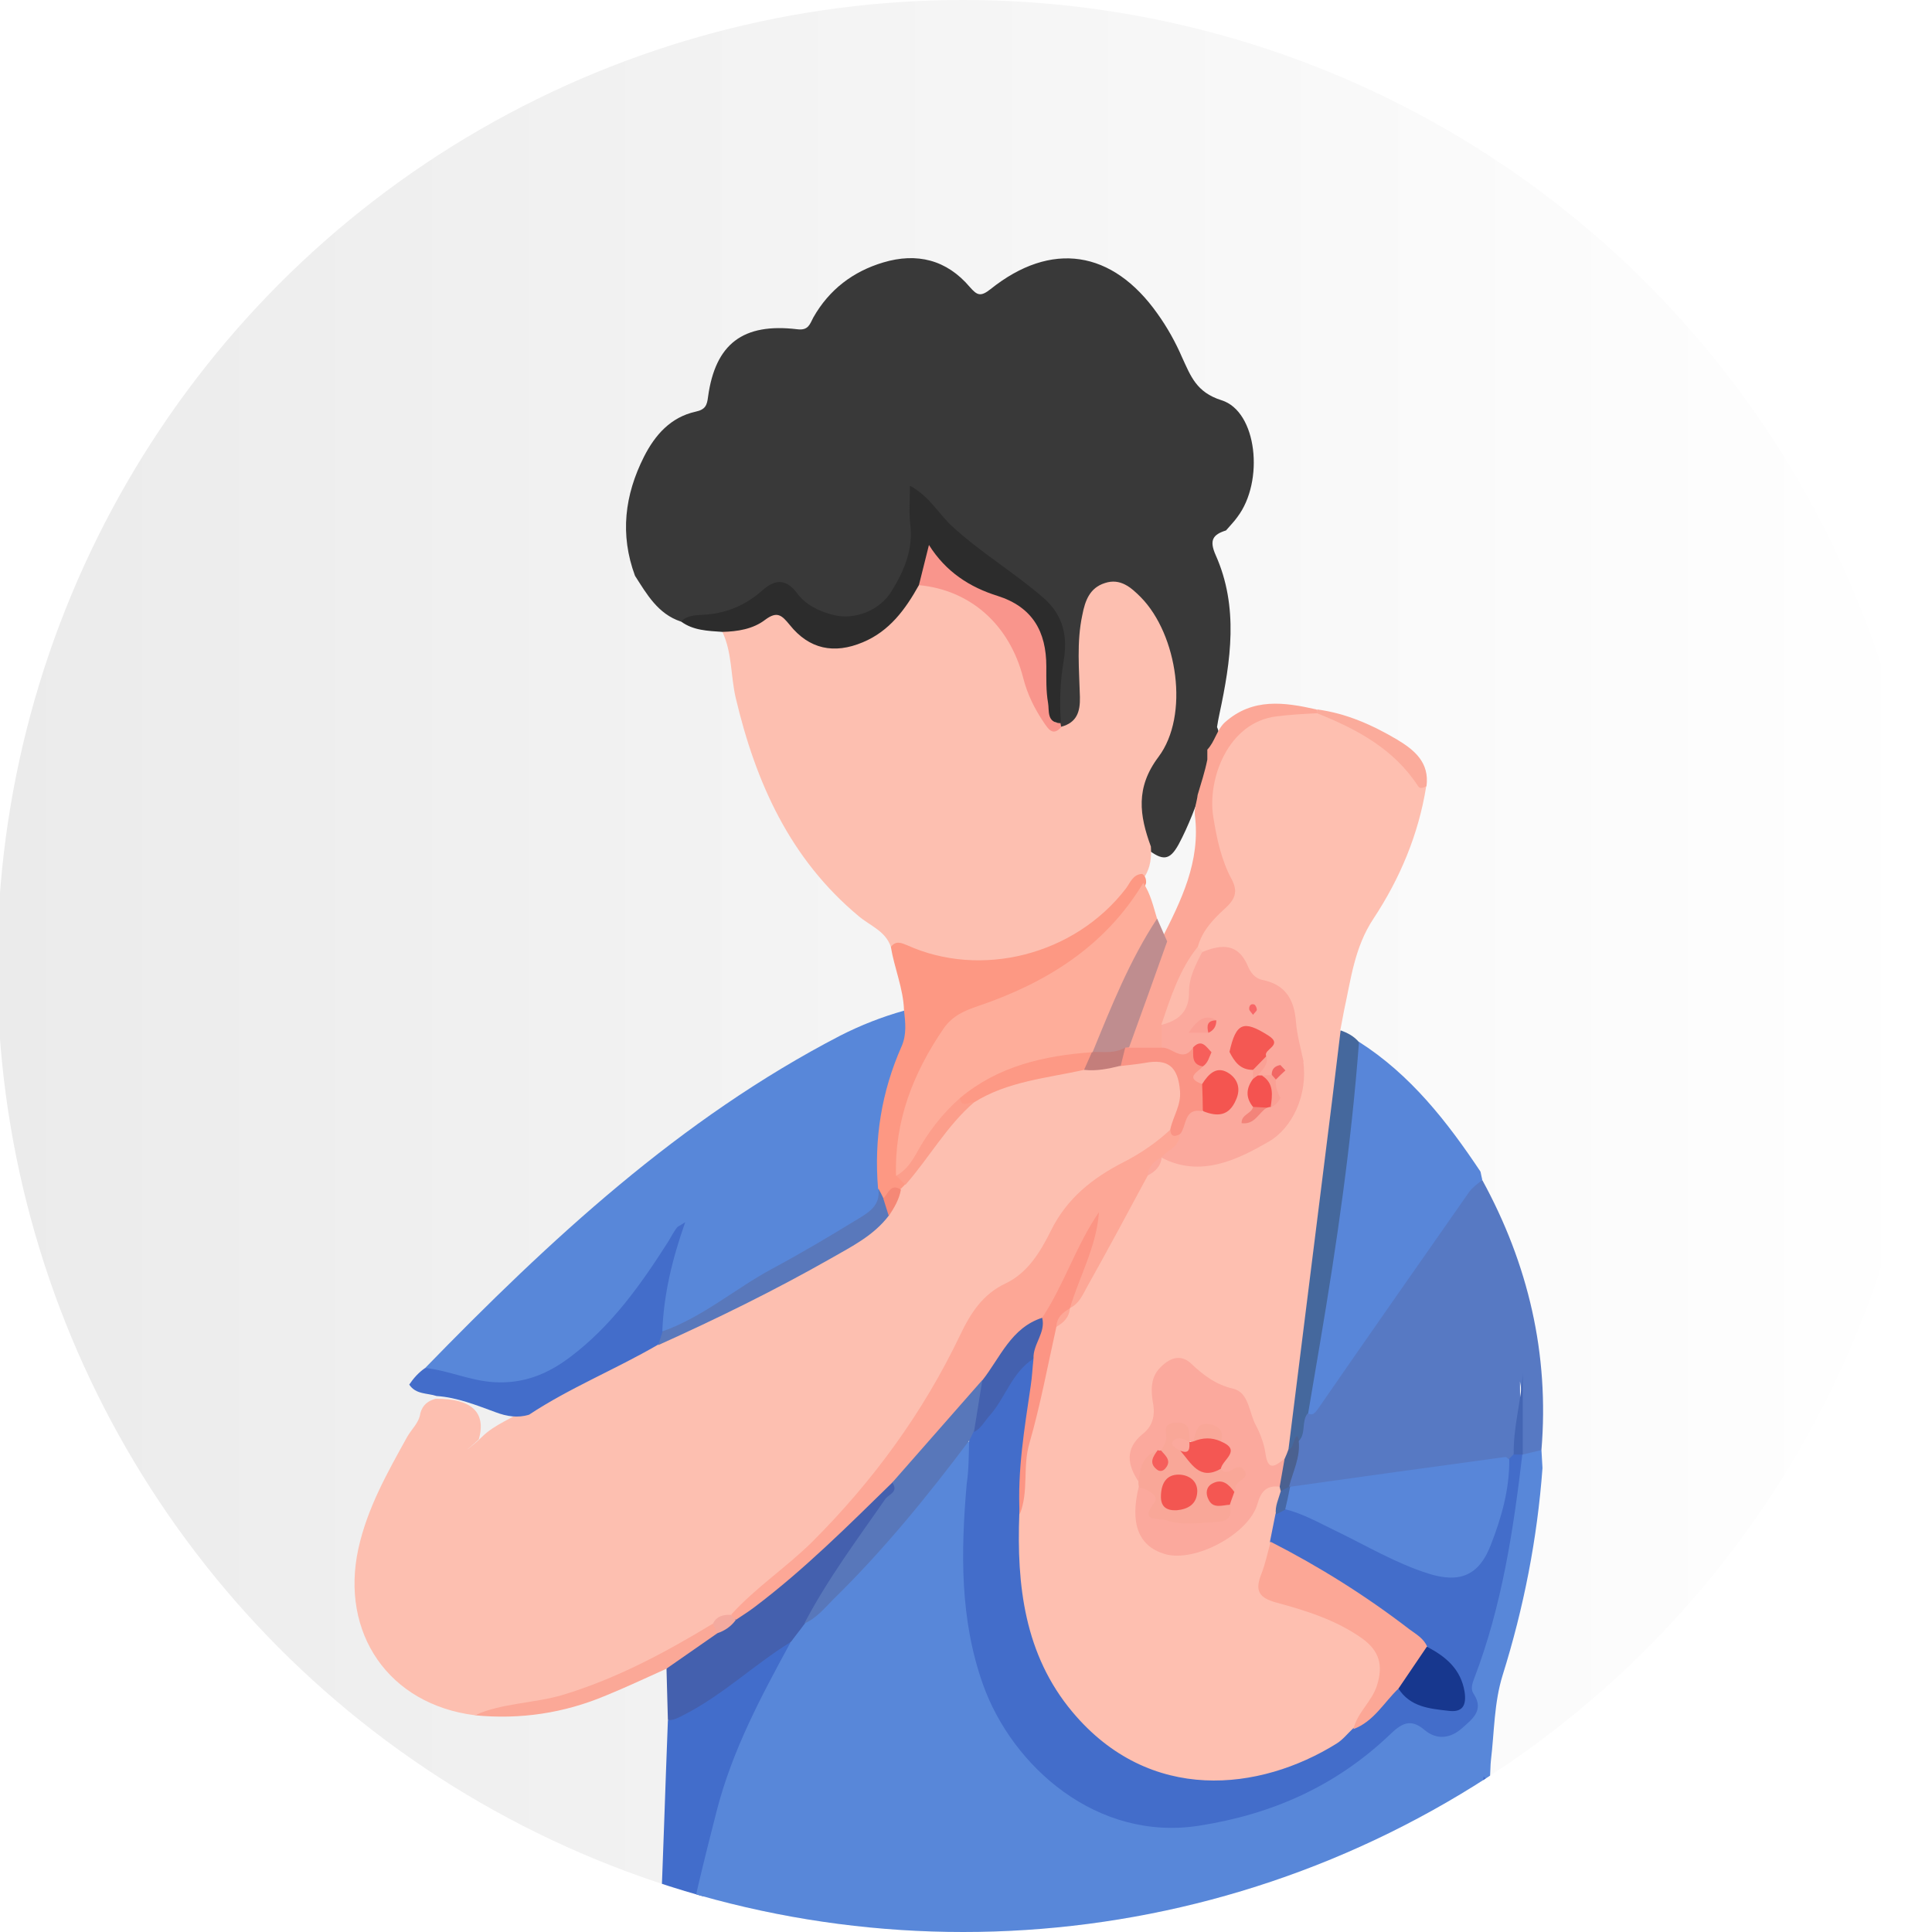 <?xml version="1.0" encoding="utf-8"?>
<!-- Generator: Adobe Illustrator 22.0.0, SVG Export Plug-In . SVG Version: 6.00 Build 0)  -->
<svg version="1.1" id="Layer_1" xmlns="http://www.w3.org/2000/svg" xmlns:xlink="http://www.w3.org/1999/xlink" x="0px" y="0px"
	 viewBox="0 0 558 558" style="enable-background:new 0 0 558 558;" xml:space="preserve">
<style type="text/css">
	.st0{fill:url(#SVGID_1_);}
	.st1{fill:url(#SVGID_2_);}
	.st2{fill:url(#SVGID_3_);}
	.st3{fill:url(#SVGID_4_);}
	.st4{fill:url(#SVGID_5_);}
	.st5{fill:#244293;}
	.st6{fill:#FAA797;}
	.st7{fill:#FAAFA0;}
	.st8{clip-path:url(#SVGID_7_);}
	.st9{fill:#EDF1F2;}
	.st10{fill:#F7E2D4;}
	.st11{fill:#E8F8F7;}
	.st12{fill:#E4F3F2;}
	.st13{fill:#DECFBE;}
	.st14{fill:#D6F1F7;}
	.st15{fill:#DF9A74;}
	.st16{fill:#ADC6CA;}
	.st17{fill:#0B0B0B;}
	.st18{fill:#C6E0E1;}
	.st19{fill:#404042;}
	.st20{fill:#0D0D0D;}
	.st21{fill:#C6DFE1;}
	.st22{fill:#AFCFD8;}
	.st23{fill:#A4AEAD;}
	.st24{fill:#9B9EA0;}
	.st25{fill:#98A2A3;}
	.st26{fill:#BECCCD;}
	.st27{fill:#D6E7E9;}
	.st28{fill:#A9B4B7;}
	.st29{fill:#010101;}
	.st30{fill:#999E9F;}
	.st31{fill:#D3E0E5;}
	.st32{fill:#7F8A8A;}
	.st33{fill:#9AA6A7;}
	.st34{fill:#BDCFCF;}
	.st35{fill:#B6C4C4;}
	.st36{fill:#D2F5F1;}
	.st37{fill:#D9AD90;}
	.st38{fill:#F8C4A0;}
	.st39{fill:#D3F4F8;}
	.st40{fill:#AEC6CA;}
	.st41{fill:#225D8B;}
	.st42{fill:#BBD5DC;}
	.st43{fill:#F7C49F;}
	.st44{fill:#BBD6DC;}
	.st45{fill:#DDEEF5;}
	.st46{fill:#D8EEF5;}
	.st47{fill:#BAD5DA;}
	.st48{fill:#262626;}
	.st49{fill:#AECED8;}
	.st50{fill:#F6C9A5;}
	.st51{fill:#989F9E;}
	.st52{fill:#0C0C0C;}
	.st53{fill:#F6F9F9;}
	.st54{fill:#FDFDFD;}
	.st55{fill:#E3A580;}
	.st56{fill:#F8C49F;}
	.st57{fill:#C7E0E2;}
	.st58{fill:#020304;}
	.st59{fill:#D6F2F6;}
	.st60{fill:#848D8E;}
	.st61{fill:#91999E;}
	.st62{clip-path:url(#SVGID_9_);fill:#393939;}
	.st63{clip-path:url(#SVGID_9_);fill:#FDBFB0;}
	.st64{clip-path:url(#SVGID_9_);fill:#5887D9;}
	.st65{clip-path:url(#SVGID_9_);fill:#426DCB;}
	.st66{clip-path:url(#SVGID_9_);fill:#2C2C2C;}
	.st67{clip-path:url(#SVGID_9_);fill:#FD9883;}
	.st68{clip-path:url(#SVGID_9_);fill:#4460AE;}
	.st69{clip-path:url(#SVGID_9_);fill:#436DCA;}
	.st70{clip-path:url(#SVGID_9_);fill:#FBA897;}
	.st71{clip-path:url(#SVGID_9_);fill:#FEBFB0;}
	.st72{clip-path:url(#SVGID_9_);fill:#5886D9;}
	.st73{clip-path:url(#SVGID_9_);fill:#FCA797;}
	.st74{clip-path:url(#SVGID_9_);fill:#45689D;}
	.st75{clip-path:url(#SVGID_9_);fill:#FBAB9B;}
	.st76{clip-path:url(#SVGID_9_);fill:#436ECB;}
	.st77{clip-path:url(#SVGID_9_);fill:#F9958C;}
	.st78{clip-path:url(#SVGID_9_);fill:#FDA796;}
	.st79{clip-path:url(#SVGID_9_);fill:#5978BB;}
	.st80{clip-path:url(#SVGID_9_);fill:#FA9485;}
	.st81{clip-path:url(#SVGID_9_);fill:#FD9985;}
	.st82{clip-path:url(#SVGID_9_);fill:#FC9E8B;}
	.st83{clip-path:url(#SVGID_9_);fill:#C47E7B;}
	.st84{clip-path:url(#SVGID_9_);fill:#F58876;}
	.st85{clip-path:url(#SVGID_9_);fill:#F4AA9F;}
	.st86{clip-path:url(#SVGID_9_);fill:#FEAD9A;}
	.st87{clip-path:url(#SVGID_9_);fill:#5877BA;}
	.st88{clip-path:url(#SVGID_9_);fill:#FBA99D;}
	.st89{clip-path:url(#SVGID_9_);fill:#FCA796;}
	.st90{clip-path:url(#SVGID_9_);fill:#F9A798;}
	.st91{clip-path:url(#SVGID_9_);fill:#FC9584;}
	.st92{clip-path:url(#SVGID_9_);fill:#FDBBAC;}
	.st93{clip-path:url(#SVGID_9_);fill:#4B6190;}
	.st94{clip-path:url(#SVGID_9_);fill:#4668A6;}
	.st95{clip-path:url(#SVGID_9_);fill:#5779C3;}
	.st96{clip-path:url(#SVGID_9_);fill:#BF8D8F;}
	.st97{clip-path:url(#SVGID_9_);fill:#4461AF;}
	.st98{clip-path:url(#SVGID_9_);fill:#F45550;}
	.st99{clip-path:url(#SVGID_9_);fill:#F65F5B;}
	.st100{clip-path:url(#SVGID_9_);fill:#17378E;}
	.st101{clip-path:url(#SVGID_9_);fill:#4466B4;}
	.st102{clip-path:url(#SVGID_9_);fill:#F45753;}
	.st103{clip-path:url(#SVGID_9_);fill:#F45752;}
	.st104{clip-path:url(#SVGID_9_);fill:#F65F5C;}
	.st105{clip-path:url(#SVGID_9_);fill:#F45853;}
	.st106{clip-path:url(#SVGID_9_);fill:#F45350;}
	.st107{clip-path:url(#SVGID_9_);fill:#FAA095;}
	.st108{clip-path:url(#SVGID_9_);fill:#FAA094;}
	.st109{clip-path:url(#SVGID_9_);fill:#F26764;}
	.st110{clip-path:url(#SVGID_9_);fill:#F76767;}
	.st111{clip-path:url(#SVGID_9_);fill:#F65D5B;}
	.st112{clip-path:url(#SVGID_9_);fill:#F3847A;}
	.st113{clip-path:url(#SVGID_9_);fill:#F35651;}
	.st114{fill-rule:evenodd;clip-rule:evenodd;fill:#F7C49F;}
	.st115{fill-rule:evenodd;clip-rule:evenodd;fill:#225D8B;}
	.st116{fill-rule:evenodd;clip-rule:evenodd;fill:#326698;}
	.st117{fill-rule:evenodd;clip-rule:evenodd;fill:#EAB998;}
	.st118{fill-rule:evenodd;clip-rule:evenodd;fill:#393939;}
	.st119{fill-rule:evenodd;clip-rule:evenodd;fill:#6D6E70;}
	.st120{clip-path:url(#SVGID_11_);}
	.st121{fill:#EF9D7F;}
	.st122{fill:#5E1F3C;}
	.st123{fill:#FFFFFF;}
	.st124{fill:#D85B6B;}
	.st125{fill:#C1485C;}
	.st126{clip-path:url(#SVGID_11_);fill:#FCA886;}
	.st127{clip-path:url(#SVGID_11_);fill:#393939;}
	.st128{clip-path:url(#SVGID_11_);fill:#5E1F3C;}
	.st129{clip-path:url(#SVGID_11_);fill:#FFFFFF;}
	.st130{fill:#824865;}
	.st131{fill:#FCA886;}
	.st132{fill:#2EC2BB;}
	.st133{fill:url(#SVGID_12_);}
	.st134{fill:url(#SVGID_13_);}
	.st135{fill:url(#SVGID_14_);}
	.st136{fill:url(#SVGID_15_);}
	.st137{fill:url(#SVGID_16_);}
	.st138{fill:url(#SVGID_17_);}
	.st139{fill:url(#SVGID_18_);}
	.st140{fill:url(#SVGID_19_);}
	.st141{fill:url(#SVGID_20_);}
	.st142{fill:url(#SVGID_21_);}
	.st143{fill:url(#SVGID_22_);}
	.st144{fill:url(#SVGID_23_);}
	.st145{fill:url(#SVGID_24_);}
	.st146{fill:url(#SVGID_25_);}
	.st147{fill:url(#SVGID_26_);}
	.st148{clip-path:url(#SVGID_28_);}
	.st149{fill:#F4B95D;}
	.st150{fill:#F5BC66;}
	.st151{fill:#426DCB;}
	.st152{fill:#1A1A1A;}
	.st153{fill:#212121;}
	.st154{fill:#F4B95F;}
	.st155{fill:#F8C068;}
	.st156{fill:#FEC167;}
	.st157{fill:#422401;}
	.st158{fill:#663201;}
	.st159{fill:#361F00;}
	.st160{fill:#501F01;}
	.st161{fill:#0199FD;}
	.st162{fill:#0791ED;}
	.st163{fill:#0898F6;}
	.st164{fill:#E9A748;}
	.st165{fill:#F2BB60;}
	.st166{fill:#231101;}
	.st167{fill:#4E1E0B;}
	.st168{fill:#039AFB;}
	.st169{fill:#FEBF56;}
	.st170{fill:#0A97F0;}
	.st171{fill:#0699EF;}
	.st172{fill:#0199F0;}
	.st173{fill:#0C90E4;}
	.st174{fill:#029AF5;}
	.st175{fill:#3C8EB5;}
	.st176{fill:#FEBD5F;}
	.st177{fill:#5E8C8B;}
	.st178{fill:#0896F2;}
	.st179{fill:#0A98EE;}
	.st180{fill:#0797F3;}
	.st181{fill:#B6D2C1;}
	.st182{fill:#769281;}
	.st183{fill:#EDBB66;}
	.st184{fill:#F2BD66;}
	.st185{fill:#EDBA6B;}
	.st186{fill:#F7BB60;}
	.st187{fill:#F0AD50;}
	.st188{fill:#EFAA4F;}
	.st189{fill:#F3B969;}
	.st190{fill:#F1BA64;}
	.st191{fill:#F1BB66;}
	.st192{fill:#139AEB;}
	.st193{fill:#EAA240;}
	.st194{fill:#5887D9;}
	.st195{fill:#436DCA;}
	.st196{fill:#E6E4E4;}
	.st197{fill:#E0E8E0;}
	.st198{fill:#EFB262;}
	.st199{opacity:0.54;fill:#E7E0CD;}
	.st200{fill:#9F210F;}
	.st201{fill:#EAFBF7;}
	.st202{fill:#0299FC;}
	.st203{fill:#2599CF;}
	.st204{fill:#ECD5A9;}
	.st205{opacity:0.37;fill:#E7E0CD;}
	.st206{opacity:0.31;fill:#E7E0CD;}
	.st207{opacity:0.43;fill:#E7E0CD;}
	.st208{clip-path:url(#SVGID_30_);fill:#E8A55B;}
	.st209{clip-path:url(#SVGID_30_);fill:#5CE5D8;}
	.st210{clip-path:url(#SVGID_30_);}
	.st211{fill:#FFFBE7;}
	.st212{fill:#AF9E84;}
	.st213{fill:#2AAEAA;}
	.st214{fill:#228586;}
	.st215{fill:#C8AD92;}
	.st216{fill:#3C2F07;}
	.st217{fill:#01CBBF;}
	.st218{fill:#5CE5D8;}
	.st219{fill:#FBBA6F;}
	.st220{fill:#F28D50;}
	.st221{fill:#3A2B1A;}
	.st222{fill:#231F20;}
	.st223{fill:#49331D;}
	.st224{fill:#603E1F;}
	.st225{fill:#716558;}
	.st226{fill:#E8A55B;}
	.st227{fill:#FCBB6E;}
	.st228{clip-path:url(#SVGID_30_);fill:#2973A5;}
	.st229{clip-path:url(#SVGID_30_);fill:#281E27;}
	.st230{clip-path:url(#SVGID_30_);fill:#FFFBE7;}
	.st231{clip-path:url(#SVGID_30_);fill:#F28D50;}
	.st232{clip-path:url(#SVGID_30_);fill:#716558;}
	.st233{clip-path:url(#SVGID_30_);fill:#393939;}
	.st234{clip-path:url(#SVGID_30_);fill:#231F20;}
	.st235{fill:#393939;}
	.st236{fill:#3B2D3C;}
	.st237{clip-path:url(#SVGID_32_);}
	.st238{fill:#1D2350;}
	.st239{fill:#E4A392;}
	.st240{fill:#0D113B;}
	.st241{fill:#528EBE;}
	.st242{clip-path:url(#SVGID_34_);}
	.st243{fill:url(#SVGID_35_);}
	.st244{fill:url(#SVGID_36_);}
	.st245{fill:url(#SVGID_37_);}
	.st246{fill:#225D8B;stroke:#225D8B;stroke-miterlimit:10;}
	.st247{opacity:0.5;clip-path:url(#SVGID_39_);}
	.st248{fill:#CEDFFF;}
	.st249{fill:#81A5EF;}
	.st250{clip-path:url(#SVGID_39_);}
	.st251{fill:#25468F;}
	.st252{fill:#5C9CF4;}
	.st253{opacity:0.5;fill:#E8F3FF;}
	.st254{fill:#9DDEDA;}
	.st255{fill:#7FCFCF;}
	.st256{fill:#FF912B;}
	.st257{fill:#FC7600;}
	.st258{fill:#8AAFF7;}
	.st259{fill:#A9C2FF;}
	.st260{fill:#2A3967;}
	.st261{fill:#FFAE73;}
	.st262{fill:#1E3865;}
	.st263{fill:#F99352;}
	.st264{fill:#FDDBBA;}
	.st265{fill:#F0C19A;}
	.st266{fill:#F9924F;}
	.st267{clip-path:url(#SVGID_41_);}
	.st268{fill:url(#SVGID_42_);}
	.st269{opacity:0.4;}
	.st270{fill:url(#SVGID_43_);}
	.st271{fill:url(#SVGID_44_);}
	.st272{fill:url(#SVGID_45_);}
	.st273{fill:url(#SVGID_46_);}
	.st274{fill:url(#SVGID_47_);}
	.st275{fill:url(#SVGID_48_);}
	.st276{fill:url(#SVGID_49_);}
	.st277{fill:url(#SVGID_50_);}
	.st278{fill:url(#SVGID_51_);}
	.st279{fill:url(#SVGID_52_);}
	.st280{fill:url(#SVGID_53_);}
	.st281{opacity:0.5;}
	.st282{fill:url(#SVGID_54_);}
	.st283{fill:url(#SVGID_55_);}
	.st284{opacity:0.3;}
	.st285{fill:url(#SVGID_56_);}
	.st286{fill:url(#SVGID_57_);}
	.st287{fill:url(#SVGID_58_);}
	.st288{fill:url(#SVGID_59_);}
	.st289{fill:url(#SVGID_60_);}
	.st290{fill:url(#SVGID_61_);}
	.st291{fill:url(#SVGID_62_);}
	.st292{fill:url(#SVGID_63_);}
	.st293{fill:url(#SVGID_64_);}
	.st294{fill:url(#SVGID_65_);}
	.st295{fill:url(#SVGID_66_);}
	.st296{fill:url(#SVGID_67_);}
	.st297{fill:url(#SVGID_68_);}
	.st298{fill:url(#SVGID_69_);}
	.st299{fill:url(#SVGID_70_);}
	.st300{fill:url(#SVGID_71_);}
	.st301{fill:url(#SVGID_72_);}
	.st302{fill:url(#SVGID_73_);}
	.st303{fill:url(#SVGID_74_);}
	.st304{fill:url(#SVGID_75_);}
	.st305{fill:url(#SVGID_76_);}
	.st306{fill:url(#SVGID_77_);}
	.st307{fill:url(#SVGID_78_);}
	.st308{fill:url(#SVGID_79_);}
	.st309{fill:url(#SVGID_80_);}
	.st310{fill:url(#SVGID_81_);}
	.st311{fill:url(#SVGID_82_);}
	.st312{fill:url(#SVGID_83_);}
	.st313{fill:url(#SVGID_84_);}
	.st314{opacity:0.5;fill:url(#SVGID_85_);}
	.st315{fill:url(#SVGID_86_);}
	.st316{opacity:0.6;}
	.st317{fill:url(#SVGID_87_);}
	.st318{fill:url(#SVGID_88_);}
	.st319{fill:url(#SVGID_89_);}
	.st320{fill:url(#SVGID_90_);}
	.st321{fill:url(#SVGID_91_);}
	.st322{fill:url(#SVGID_92_);}
	.st323{fill:url(#SVGID_93_);}
	.st324{fill:url(#SVGID_94_);}
	.st325{fill:url(#SVGID_95_);}
	.st326{fill:url(#SVGID_96_);}
	.st327{fill:url(#SVGID_97_);}
	.st328{fill:url(#SVGID_98_);}
	.st329{fill:url(#SVGID_99_);}
	.st330{fill:url(#SVGID_100_);}
	.st331{fill:url(#SVGID_101_);}
	.st332{opacity:0.7;fill:url(#SVGID_102_);}
	.st333{fill:#80BB56;}
	.st334{fill:url(#SVGID_103_);}
	.st335{fill:url(#SVGID_104_);}
	.st336{filter:url(#Adobe_OpacityMaskFilter);}
	.st337{mask:url(#SVGID_105_);}
	.st338{fill:url(#SVGID_106_);}
	.st339{fill:url(#SVGID_107_);}
	.st340{opacity:0.5;fill:url(#SVGID_108_);}
	.st341{opacity:0.3;fill:url(#SVGID_109_);}
	.st342{opacity:0.3;fill:url(#SVGID_110_);}
	.st343{opacity:0.1;fill:url(#SVGID_111_);}
	.st344{opacity:0.5;fill:url(#SVGID_112_);}
	.st345{opacity:0.3;fill:url(#SVGID_113_);}
	.st346{opacity:0.3;fill:url(#SVGID_114_);}
	.st347{opacity:0.2;fill:url(#SVGID_115_);}
	.st348{opacity:0.5;fill:url(#SVGID_116_);}
	.st349{opacity:0.5;fill:url(#SVGID_117_);}
	.st350{opacity:0.3;fill:url(#SVGID_118_);}
	.st351{opacity:0.2;fill:url(#SVGID_119_);}
	.st352{opacity:0.3;fill:url(#SVGID_120_);}
	.st353{opacity:0.3;fill:url(#SVGID_121_);}
	.st354{opacity:0.3;fill:url(#SVGID_122_);}
	.st355{opacity:0.5;fill:url(#SVGID_123_);}
	.st356{opacity:0.3;fill:url(#SVGID_124_);}
	.st357{opacity:0.5;fill:url(#SVGID_125_);}
	.st358{opacity:0.3;fill:url(#SVGID_126_);}
	.st359{opacity:0.5;fill:url(#SVGID_127_);}
	.st360{fill:url(#SVGID_128_);}
	.st361{fill:url(#SVGID_129_);}
	.st362{fill:url(#SVGID_130_);}
	.st363{fill:url(#SVGID_131_);}
	.st364{fill:url(#SVGID_132_);}
	.st365{opacity:0.2;fill:url(#SVGID_133_);}
	.st366{filter:url(#Adobe_OpacityMaskFilter_1_);}
	.st367{mask:url(#SVGID_134_);}
	.st368{fill:url(#SVGID_135_);}
	.st369{fill:url(#SVGID_136_);}
	.st370{opacity:0.2;}
	.st371{fill:url(#SVGID_137_);}
	.st372{fill:url(#SVGID_138_);}
	.st373{fill:url(#SVGID_139_);}
	.st374{fill:url(#SVGID_140_);}
	.st375{fill:url(#SVGID_141_);}
	.st376{fill:url(#SVGID_142_);}
	.st377{fill:url(#SVGID_143_);}
	.st378{fill:url(#SVGID_144_);}
	.st379{fill:url(#SVGID_145_);}
	.st380{fill:url(#SVGID_146_);}
	.st381{fill:url(#SVGID_147_);}
	.st382{fill:url(#SVGID_148_);}
	.st383{fill:url(#SVGID_149_);}
	.st384{opacity:0.4;fill:url(#SVGID_150_);}
	.st385{opacity:0.7;fill:url(#SVGID_151_);}
	.st386{opacity:0.2;fill:url(#SVGID_152_);}
	.st387{opacity:0.4;fill:url(#SVGID_153_);}
	.st388{opacity:0.4;fill:url(#SVGID_154_);}
	.st389{opacity:0.4;fill:url(#SVGID_155_);}
	.st390{fill:url(#SVGID_156_);}
	.st391{opacity:0.2;fill:url(#SVGID_157_);}
	.st392{opacity:0.4;fill:url(#SVGID_158_);}
	.st393{opacity:0.3;fill:url(#SVGID_159_);}
	.st394{opacity:0.4;fill:url(#SVGID_160_);}
	.st395{opacity:0.4;fill:url(#SVGID_161_);}
	.st396{opacity:0.4;fill:url(#SVGID_162_);}
	.st397{opacity:0.4;fill:url(#SVGID_163_);}
	.st398{opacity:0.2;fill:url(#SVGID_164_);}
	.st399{opacity:0.2;fill:url(#SVGID_165_);}
	.st400{opacity:0.4;fill:url(#SVGID_166_);}
	.st401{opacity:0.4;fill:url(#SVGID_167_);}
	.st402{opacity:0.4;fill:url(#SVGID_168_);}
	.st403{opacity:0.4;fill:url(#SVGID_169_);}
	.st404{opacity:0.2;fill:url(#SVGID_170_);}
	.st405{opacity:0.4;fill:url(#SVGID_171_);}
	.st406{opacity:0.2;fill:url(#SVGID_172_);}
	.st407{fill:url(#SVGID_173_);}
	.st408{fill:url(#SVGID_174_);}
	.st409{fill:url(#SVGID_175_);}
	.st410{opacity:0.1;}
	.st411{fill:#6E5B0C;}
	.st412{opacity:0.2;fill:url(#SVGID_176_);}
	.st413{opacity:0.2;fill:#B97B12;}
	.st414{fill:url(#SVGID_177_);}
	.st415{fill:url(#SVGID_178_);}
	.st416{fill:url(#SVGID_179_);}
	.st417{fill:url(#SVGID_180_);}
	.st418{opacity:0.4;fill:url(#SVGID_181_);}
	.st419{opacity:0.5;fill:url(#SVGID_182_);}
	.st420{opacity:0.5;fill:url(#SVGID_183_);}
	.st421{opacity:0.5;fill:url(#SVGID_184_);}
	.st422{opacity:0.5;fill:url(#SVGID_185_);}
	.st423{fill:#104171;}
	.st424{fill:#FFA05E;}
	.st425{fill:#0B3563;}
	.st426{fill:#ACCEFC;}
	.st427{fill:#0B4D87;}
	.st428{clip-path:url(#SVGID_187_);}
	.st429{fill:#E6A172;}
	.st430{fill:#BCEFF0;}
	.st431{fill:#5E412E;}
	.st432{fill:#8E6E57;}
	.st433{fill:#A18874;}
	.st434{fill:#463D7D;}
	.st435{fill:#608285;}
	.st436{fill:#F4B488;}
	.st437{fill:#085A6D;}
	.st438{fill:#D48F61;}
	.st439{fill:#F4DCCC;}
	.st440{fill:#9FD8DB;}
	.st441{fill:#A8E5E8;}
	.st442{fill:#0F0E19;}
	.st443{fill:#86868C;}
	.st444{fill:#707075;}
	.st445{fill:#A2A2A8;}
	.st446{clip-path:url(#SVGID_187_);fill:#E6A172;}
	.st447{clip-path:url(#SVGID_187_);fill:#854519;}
	.st448{clip-path:url(#SVGID_187_);fill:#F4DCCC;}
	.st449{fill:#D8E8E8;}
	.st450{fill:#506D6E;}
	.st451{clip-path:url(#SVGID_187_);fill:#D4944C;}
	.st452{clip-path:url(#SVGID_187_);fill:#0B3563;}
	.st453{clip-path:url(#SVGID_187_);fill:#F4B488;}
	.st454{clip-path:url(#SVGID_187_);fill:#E8DED6;}
	.st455{clip-path:url(#SVGID_187_);fill:#F4BF9B;}
	.st456{fill:#A6C42C;}
	.st457{fill:#DB915C;}
	.st458{fill:#F2E5DD;}
	.st459{fill:#E6D9D2;}
	.st460{fill:#4D280E;}
	.st461{fill:#854519;}
	.st462{fill:#4D261B;}
	.st463{fill:#F4BF9B;}
	.st464{fill:#C4A69F;}
	.st465{fill:#E76F46;}
	.st466{fill:#B0CED6;}
	.st467{fill:#042830;}
	.st468{fill:#73B5A8;}
	.st469{fill:#7FC7B9;}
	.st470{fill:#CAE3DE;}
	.st471{fill:#633D5F;}
	.st472{fill:#875382;}
	.st473{fill:#4D2749;}
	.st474{fill:#3D1F3A;}
	.st475{fill:#D2DDE2;}
	.st476{fill:#F4AD7C;}
	.st477{fill:#522B10;}
	.st478{fill:#D97C56;}
	.st479{clip-path:url(#SVGID_187_);fill:#95CCCF;}
	.st480{clip-path:url(#SVGID_187_);fill:#707075;}
	.st481{clip-path:url(#SVGID_189_);}
	.st482{fill:#202338;}
	.st483{fill:#81807E;}
	.st484{fill:#292C47;}
	.st485{fill:#DBD8E3;}
	.st486{fill:#1D2033;}
	.st487{fill:#323657;}
	.st488{fill:#EEA987;}
	.st489{fill:#3A4066;}
	.st490{fill:#EEA886;}
	.st491{fill:#D88A51;}
	.st492{fill:#A77860;}
	.st493{fill:#DBDFF0;}
	.st494{fill:#2F6B8C;}
	.st495{fill:#2F4563;}
	.st496{fill:#BCC0CF;}
	.st497{fill:#E2D2CA;}
	.st498{fill:#434343;}
	.st499{fill:#616161;}
	.st500{fill:#E0CEC7;}
	.st501{fill:#A7AAB8;}
	.st502{fill:#C6CAD9;}
	.st503{clip-path:url(#SVGID_191_);}
	.st504{fill:#FFAD73;}
	.st505{fill:#E5F1FF;}
	.st506{opacity:0.2;fill:#A7CBFF;}
	.st507{fill:#DF7D42;}
	.st508{fill:#1F3765;}
	.st509{fill:#FF7469;}
	.st510{fill:#F1726B;}
	.st511{fill:#A7CBFF;}
	.st512{opacity:0.5;fill:#A7CBFF;}
	.st513{fill:#6C97F5;}
	.st514{clip-path:url(#SVGID_193_);}
	.st515{fill:#CB1C3E;}
	.st516{fill:#65A4C5;}
	.st517{clip-path:url(#SVGID_193_);fill:#FFAB2F;}
	.st518{clip-path:url(#SVGID_193_);fill:#499EC4;}
	
		.st519{clip-path:url(#SVGID_193_);fill:none;stroke:#231F20;stroke-width:2.564;stroke-linecap:round;stroke-linejoin:round;stroke-miterlimit:10;}
	.st520{fill:#499EC4;}
	.st521{clip-path:url(#SVGID_193_);fill:#65A4C5;}
	.st522{clip-path:url(#SVGID_193_);fill:#FCA886;}
	.st523{fill:none;stroke:#231F20;stroke-width:2.564;stroke-linecap:round;stroke-linejoin:round;stroke-miterlimit:10;}
	.st524{clip-path:url(#SVGID_193_);fill:#6C97F5;}
	
		.st525{clip-path:url(#SVGID_193_);fill:#231F20;stroke:#231F20;stroke-width:2.564;stroke-linecap:round;stroke-linejoin:round;stroke-miterlimit:10;}
	.st526{clip-path:url(#SVGID_193_);fill:#1E3865;}
	.st527{clip-path:url(#SVGID_193_);fill:#1F3765;}
	.st528{clip-path:url(#SVGID_193_);fill:#F99B7A;}
	.st529{clip-path:url(#SVGID_195_);}
	.st530{fill:#FBC3AE;}
	.st531{fill:#9FDBFF;}
	.st532{fill:#787878;}
	.st533{fill:#FB9A80;}
	.st534{fill:#DBF4FF;}
	.st535{fill:#51ACC5;stroke:#FFFFFF;stroke-miterlimit:10;}
	.st536{fill:#BB6A2B;}
	.st537{fill:#A75B28;}
	.st538{fill:#ABABAB;}
	.st539{fill:#FBC3AE;stroke:#FFFFFF;stroke-miterlimit:10;}
	.st540{fill:#FB9A80;stroke:#FFFFFF;stroke-miterlimit:10;}
	.st541{fill:#FFFFFF;stroke:#FFFFFF;stroke-miterlimit:10;}
	.st542{fill:#5D4639;}
	.st543{opacity:0.5;fill:#906C58;}
	.st544{fill:#F4D9BF;}
	.st545{fill:#007EC4;}
	.st546{fill:#2C6C98;}
	.st547{fill:#518CF4;}
	.st548{fill:#009A9A;}
	.st549{fill:#E3BB94;}
	.st550{opacity:0.5;fill:#C39368;}
	.st551{fill:#906C58;}
	.st552{clip-path:url(#SVGID_197_);fill:#1F3765;}
	.st553{clip-path:url(#SVGID_197_);}
	.st554{fill:#DED0C7;}
	.st555{fill:#002650;}
	.st556{fill:#03233A;}
	.st557{fill:#BCE8DA;}
	.st558{fill:#A9DBC9;}
	.st559{fill:#CA5F38;}
	.st560{fill:#F8B665;}
	.st561{fill:#EFE8CE;}
	.st562{fill:#5E6D68;}
	.st563{fill:#525E5A;}
	.st564{fill:url(#SVGID_198_);}
	.st565{fill:url(#SVGID_199_);}
	.st566{fill:#5A4A42;}
	.st567{fill:#9A8479;}
	.st568{clip-path:url(#SVGID_201_);}
	.st569{fill:#F7CDA1;}
	.st570{clip-path:url(#SVGID_201_);fill:#F7CDA1;}
	.st571{clip-path:url(#SVGID_201_);fill:#FFBE92;}
	.st572{clip-path:url(#SVGID_201_);fill:#FBCFB6;}
	.st573{clip-path:url(#SVGID_201_);fill:#DC8C54;}
	.st574{opacity:0.5;fill:url(#SVGID_202_);}
	.st575{opacity:0.5;fill:#F7CDA1;}
	.st576{opacity:0.5;fill:url(#SVGID_203_);}
	.st577{clip-path:url(#SVGID_201_);fill:#E1BB94;}
	.st578{opacity:0.8;clip-path:url(#SVGID_201_);fill:url(#SVGID_204_);}
	.st579{fill:#763417;}
	.st580{fill:#53250F;}
	.st581{opacity:0.4;clip-path:url(#SVGID_201_);}
	.st582{fill:#613B15;}
	.st583{clip-path:url(#SVGID_201_);fill:#924423;}
	.st584{fill:#34609E;}
	.st585{opacity:0.5;fill:#34609E;}
	.st586{fill:#804A29;}
	.st587{fill:#763A19;}
	.st588{opacity:0.4;fill:#804A29;}
	.st589{fill:#3D7093;}
	.st590{fill:#2A536F;}
	.st591{opacity:0.2;fill:#3D7093;}
	.st592{opacity:0.2;fill:#27506B;}
	.st593{opacity:0.4;fill:#3D7093;}
	.st594{opacity:0.3;fill:#3D7093;}
	.st595{opacity:0.3;fill:#70B0E0;}
	.st596{fill:#FFBE92;}
	.st597{filter:url(#Adobe_OpacityMaskFilter_2_);}
	.st598{filter:url(#Adobe_OpacityMaskFilter_3_);}
	.st599{mask:url(#SVGID_205_);fill:url(#SVGID_206_);}
	.st600{filter:url(#Adobe_OpacityMaskFilter_4_);}
	.st601{filter:url(#Adobe_OpacityMaskFilter_5_);}
	.st602{mask:url(#SVGID_207_);fill:url(#SVGID_208_);}
	.st603{opacity:0.4;fill:url(#SVGID_209_);}
	.st604{fill:#EC2224;}
	.st605{fill:url(#SVGID_210_);}
	.st606{opacity:0.5;fill:url(#SVGID_211_);}
	.st607{fill:url(#SVGID_212_);}
	.st608{opacity:0.8;}
	.st609{fill:url(#SVGID_213_);}
	.st610{fill:url(#SVGID_214_);}
	.st611{opacity:0.4;fill:url(#SVGID_215_);}
	.st612{opacity:0.4;fill:url(#SVGID_216_);}
	.st613{opacity:0.4;fill:url(#SVGID_217_);}
	.st614{opacity:0.4;fill:url(#SVGID_218_);}
	.st615{fill:url(#SVGID_219_);}
	.st616{fill:url(#SVGID_220_);}
	.st617{opacity:0.5;fill:#FFFFFF;}
	.st618{opacity:0.7;fill:url(#SVGID_221_);}
	.st619{fill:url(#SVGID_222_);}
	.st620{fill:url(#SVGID_223_);}
	.st621{opacity:0.3;fill:url(#SVGID_224_);}
	.st622{opacity:0.3;fill:url(#SVGID_225_);}
	.st623{opacity:0.3;fill:url(#SVGID_226_);}
	.st624{opacity:0.3;fill:url(#SVGID_227_);}
	.st625{opacity:0.3;fill:url(#SVGID_228_);}
	.st626{fill:url(#SVGID_229_);}
	.st627{opacity:0.4;fill:url(#SVGID_230_);}
	.st628{opacity:0.7;fill:url(#SVGID_231_);}
	.st629{fill:url(#SVGID_232_);}
	.st630{opacity:0.3;fill:url(#SVGID_233_);}
	.st631{opacity:0.3;fill:url(#SVGID_234_);}
	.st632{opacity:0.7;fill:url(#SVGID_235_);}
	.st633{opacity:0.3;fill:url(#SVGID_236_);}
	.st634{fill:url(#SVGID_237_);}
	.st635{opacity:0.5;fill:url(#SVGID_238_);}
	.st636{fill:url(#SVGID_239_);}
	.st637{fill:url(#SVGID_240_);}
	.st638{fill:url(#SVGID_241_);}
	.st639{opacity:0.4;fill:url(#SVGID_242_);}
	.st640{opacity:0.4;fill:url(#SVGID_243_);}
	.st641{opacity:0.4;fill:url(#SVGID_244_);}
	.st642{opacity:0.4;fill:url(#SVGID_245_);}
	.st643{fill:url(#SVGID_246_);}
	.st644{fill:url(#SVGID_247_);}
	.st645{opacity:0.7;fill:url(#SVGID_248_);}
	.st646{fill:url(#SVGID_249_);}
	.st647{fill:url(#SVGID_250_);}
	.st648{opacity:0.3;fill:url(#SVGID_251_);}
	.st649{opacity:0.3;fill:url(#SVGID_252_);}
	.st650{opacity:0.3;fill:url(#SVGID_253_);}
	.st651{opacity:0.3;fill:url(#SVGID_254_);}
	.st652{opacity:0.3;fill:url(#SVGID_255_);}
	.st653{fill:url(#SVGID_256_);}
	.st654{opacity:0.4;fill:url(#SVGID_257_);}
	.st655{opacity:0.7;fill:url(#SVGID_258_);}
	.st656{fill:url(#SVGID_259_);}
	.st657{opacity:0.3;fill:url(#SVGID_260_);}
	.st658{opacity:0.3;fill:url(#SVGID_261_);}
	.st659{opacity:0.7;fill:url(#SVGID_262_);}
	.st660{opacity:0.3;fill:url(#SVGID_263_);}
	.st661{fill:url(#SVGID_264_);}
	.st662{opacity:0.5;fill:url(#SVGID_265_);}
	.st663{fill:url(#SVGID_266_);}
	.st664{opacity:0.6;fill:#7E2C15;}
	.st665{fill:url(#SVGID_267_);}
	.st666{fill:url(#SVGID_268_);}
	.st667{fill:url(#SVGID_269_);}
	.st668{fill:url(#SVGID_270_);}
	.st669{clip-path:url(#SVGID_272_);}
	.st670{fill:url(#SVGID_273_);}
	.st671{fill:url(#SVGID_274_);}
	.st672{opacity:0.4;fill:url(#SVGID_275_);}
	.st673{opacity:0.4;fill:url(#SVGID_276_);}
	.st674{opacity:0.4;fill:url(#SVGID_277_);}
	.st675{opacity:0.4;fill:url(#SVGID_278_);}
	.st676{fill:url(#SVGID_279_);}
	.st677{fill:url(#SVGID_280_);}
	.st678{opacity:0.7;fill:url(#SVGID_281_);}
	.st679{filter:url(#Adobe_OpacityMaskFilter_6_);}
	.st680{fill:url(#SVGID_283_);}
	.st681{mask:url(#SVGID_282_);}
	.st682{fill:url(#SVGID_284_);}
	.st683{fill:url(#SVGID_285_);}
	.st684{fill:url(#SVGID_286_);}
	.st685{fill:url(#SVGID_287_);}
	.st686{fill:url(#SVGID_288_);}
	.st687{fill:url(#SVGID_289_);}
	.st688{opacity:0.3;fill:url(#SVGID_290_);}
	.st689{opacity:0.3;fill:url(#SVGID_291_);}
	.st690{opacity:0.3;fill:url(#SVGID_292_);}
	.st691{opacity:0.3;fill:url(#SVGID_293_);}
	.st692{opacity:0.3;fill:url(#SVGID_294_);}
	.st693{fill:url(#SVGID_295_);}
	.st694{opacity:0.4;fill:url(#SVGID_296_);}
	.st695{opacity:0.7;fill:url(#SVGID_297_);}
	.st696{fill:url(#SVGID_298_);}
	.st697{opacity:0.3;fill:url(#SVGID_299_);}
	.st698{opacity:0.3;fill:url(#SVGID_300_);}
	.st699{opacity:0.7;fill:url(#SVGID_301_);}
	.st700{opacity:0.3;fill:url(#SVGID_302_);}
	.st701{fill:url(#SVGID_303_);}
	.st702{fill:url(#SVGID_304_);}
	.st703{opacity:0.4;fill:url(#SVGID_305_);}
	.st704{opacity:0.4;fill:url(#SVGID_306_);}
	.st705{opacity:0.4;fill:url(#SVGID_307_);}
	.st706{opacity:0.4;fill:url(#SVGID_308_);}
	.st707{fill:url(#SVGID_309_);}
	.st708{fill:url(#SVGID_310_);}
	.st709{opacity:0.7;fill:url(#SVGID_311_);}
	.st710{filter:url(#Adobe_OpacityMaskFilter_7_);}
	.st711{fill:url(#SVGID_313_);}
	.st712{mask:url(#SVGID_312_);}
	.st713{fill:url(#SVGID_314_);}
	.st714{fill:url(#SVGID_315_);}
	.st715{fill:url(#SVGID_316_);}
	.st716{fill:url(#SVGID_317_);}
	.st717{fill:url(#SVGID_318_);}
	.st718{fill:url(#SVGID_319_);}
	.st719{opacity:0.3;fill:url(#SVGID_320_);}
	.st720{opacity:0.3;fill:url(#SVGID_321_);}
	.st721{opacity:0.3;fill:url(#SVGID_322_);}
	.st722{opacity:0.3;fill:url(#SVGID_323_);}
	.st723{opacity:0.3;fill:url(#SVGID_324_);}
	.st724{fill:url(#SVGID_325_);}
	.st725{opacity:0.4;fill:url(#SVGID_326_);}
	.st726{opacity:0.7;fill:url(#SVGID_327_);}
	.st727{fill:url(#SVGID_328_);}
	.st728{opacity:0.3;fill:url(#SVGID_329_);}
	.st729{opacity:0.3;fill:url(#SVGID_330_);}
	.st730{opacity:0.7;fill:url(#SVGID_331_);}
	.st731{opacity:0.3;fill:url(#SVGID_332_);}
	.st732{clip-path:url(#SVGID_272_);fill:#F48C7F;}
	.st733{clip-path:url(#SVGID_272_);fill:#184655;}
	.st734{clip-path:url(#SVGID_272_);fill:#355389;}
	.st735{clip-path:url(#SVGID_272_);fill:#86B1F2;}
	.st736{clip-path:url(#SVGID_272_);fill:#FAE0B2;}
	.st737{clip-path:url(#SVGID_272_);fill:#F27A6A;}
	.st738{fill:url(#SVGID_333_);}
	.st739{fill:url(#SVGID_334_);}
	.st740{fill:url(#SVGID_335_);}
	.st741{fill:url(#SVGID_336_);}
	.st742{fill:url(#SVGID_337_);}
	.st743{clip-path:url(#SVGID_339_);}
	.st744{clip-path:url(#SVGID_341_);fill:#393939;}
	.st745{clip-path:url(#SVGID_341_);fill:#FDBFB0;}
	.st746{clip-path:url(#SVGID_341_);fill:#5887D9;}
	.st747{clip-path:url(#SVGID_341_);fill:#426DCB;}
	.st748{clip-path:url(#SVGID_341_);fill:#2C2C2C;}
	.st749{clip-path:url(#SVGID_341_);fill:#FD9883;}
	.st750{clip-path:url(#SVGID_341_);fill:#4460AE;}
	.st751{clip-path:url(#SVGID_341_);fill:#436DCA;}
	.st752{clip-path:url(#SVGID_341_);fill:#FBA897;}
	.st753{clip-path:url(#SVGID_341_);fill:#FEBFB0;}
	.st754{clip-path:url(#SVGID_341_);fill:#5886D9;}
	.st755{clip-path:url(#SVGID_341_);fill:#FCA797;}
	.st756{clip-path:url(#SVGID_341_);fill:#45689D;}
	.st757{clip-path:url(#SVGID_341_);fill:#FBAB9B;}
	.st758{clip-path:url(#SVGID_341_);fill:#436ECB;}
	.st759{clip-path:url(#SVGID_341_);fill:#F9958C;}
	.st760{clip-path:url(#SVGID_341_);fill:#FDA796;}
	.st761{clip-path:url(#SVGID_341_);fill:#5978BB;}
	.st762{clip-path:url(#SVGID_341_);fill:#FA9485;}
	.st763{clip-path:url(#SVGID_341_);fill:#FD9985;}
	.st764{clip-path:url(#SVGID_341_);fill:#FC9E8B;}
	.st765{clip-path:url(#SVGID_341_);fill:#C47E7B;}
	.st766{clip-path:url(#SVGID_341_);fill:#F58876;}
	.st767{clip-path:url(#SVGID_341_);fill:#F4AA9F;}
	.st768{clip-path:url(#SVGID_341_);fill:#FEAD9A;}
	.st769{clip-path:url(#SVGID_341_);fill:#5877BA;}
	.st770{clip-path:url(#SVGID_341_);fill:#FBA99D;}
	.st771{clip-path:url(#SVGID_341_);fill:#FCA796;}
	.st772{clip-path:url(#SVGID_341_);fill:#F9A798;}
	.st773{clip-path:url(#SVGID_341_);fill:#FC9584;}
	.st774{clip-path:url(#SVGID_341_);fill:#FDBBAC;}
	.st775{clip-path:url(#SVGID_341_);fill:#4B6190;}
	.st776{clip-path:url(#SVGID_341_);fill:#4668A6;}
	.st777{clip-path:url(#SVGID_341_);fill:#5779C3;}
	.st778{clip-path:url(#SVGID_341_);fill:#BF8D8F;}
	.st779{clip-path:url(#SVGID_341_);fill:#4461AF;}
	.st780{clip-path:url(#SVGID_341_);fill:#F45550;}
	.st781{clip-path:url(#SVGID_341_);fill:#F65F5B;}
	.st782{clip-path:url(#SVGID_341_);fill:#17378E;}
	.st783{clip-path:url(#SVGID_341_);fill:#4466B4;}
	.st784{clip-path:url(#SVGID_341_);fill:#F45753;}
	.st785{clip-path:url(#SVGID_341_);fill:#F45752;}
	.st786{clip-path:url(#SVGID_341_);fill:#F65F5C;}
	.st787{clip-path:url(#SVGID_341_);fill:#F45853;}
	.st788{clip-path:url(#SVGID_341_);fill:#F45350;}
	.st789{clip-path:url(#SVGID_341_);fill:#FAA095;}
	.st790{clip-path:url(#SVGID_341_);fill:#FAA094;}
	.st791{clip-path:url(#SVGID_341_);fill:#F26764;}
	.st792{clip-path:url(#SVGID_341_);fill:#F76767;}
	.st793{clip-path:url(#SVGID_341_);fill:#F65D5B;}
	.st794{clip-path:url(#SVGID_341_);fill:#F3847A;}
	.st795{clip-path:url(#SVGID_341_);fill:#F35651;}
	.st796{clip-path:url(#SVGID_343_);}
	.st797{clip-path:url(#SVGID_343_);fill:#FCA886;}
	.st798{clip-path:url(#SVGID_343_);fill:#393939;}
	.st799{clip-path:url(#SVGID_343_);fill:#5E1F3C;}
	.st800{clip-path:url(#SVGID_343_);fill:#FFFFFF;}
	.st801{fill:url(#SVGID_344_);}
	.st802{fill:url(#SVGID_345_);}
	.st803{fill:url(#SVGID_346_);}
	.st804{fill:url(#SVGID_347_);}
	.st805{fill:url(#SVGID_348_);}
	.st806{fill:url(#SVGID_349_);}
	.st807{fill:url(#SVGID_350_);}
	.st808{fill:url(#SVGID_351_);}
	.st809{fill:url(#SVGID_352_);}
	.st810{fill:url(#SVGID_353_);}
	.st811{fill:url(#SVGID_354_);}
	.st812{fill:url(#SVGID_355_);}
	.st813{fill:url(#SVGID_356_);}
	.st814{fill:url(#SVGID_357_);}
	.st815{fill:url(#SVGID_358_);}
	.st816{clip-path:url(#SVGID_360_);}
	.st817{clip-path:url(#SVGID_362_);fill:#E8A55B;}
	.st818{clip-path:url(#SVGID_362_);fill:#5CE5D8;}
	.st819{clip-path:url(#SVGID_362_);}
	.st820{clip-path:url(#SVGID_362_);fill:#2973A5;}
	.st821{clip-path:url(#SVGID_362_);fill:#281E27;}
	.st822{clip-path:url(#SVGID_362_);fill:#FFFBE7;}
	.st823{clip-path:url(#SVGID_362_);fill:#F28D50;}
	.st824{clip-path:url(#SVGID_362_);fill:#716558;}
	.st825{clip-path:url(#SVGID_362_);fill:#393939;}
	.st826{clip-path:url(#SVGID_362_);fill:#231F20;}
	.st827{clip-path:url(#SVGID_364_);}
	.st828{clip-path:url(#SVGID_366_);}
	.st829{fill:url(#SVGID_367_);}
	.st830{fill:url(#SVGID_368_);}
	.st831{fill:url(#SVGID_369_);}
	.st832{opacity:0.5;clip-path:url(#SVGID_371_);}
	.st833{clip-path:url(#SVGID_371_);}
	.st834{clip-path:url(#SVGID_373_);}
	.st835{fill:url(#SVGID_374_);}
	.st836{fill:url(#SVGID_375_);}
	.st837{fill:url(#SVGID_376_);}
	.st838{fill:url(#SVGID_377_);}
	.st839{fill:url(#SVGID_378_);}
	.st840{fill:url(#SVGID_379_);}
	.st841{fill:url(#SVGID_380_);}
	.st842{fill:url(#SVGID_381_);}
	.st843{fill:url(#SVGID_382_);}
	.st844{fill:url(#SVGID_383_);}
	.st845{fill:url(#SVGID_384_);}
	.st846{fill:url(#SVGID_385_);}
	.st847{fill:url(#SVGID_386_);}
	.st848{fill:url(#SVGID_387_);}
	.st849{fill:url(#SVGID_388_);}
	.st850{fill:url(#SVGID_389_);}
	.st851{fill:url(#SVGID_390_);}
	.st852{fill:url(#SVGID_391_);}
	.st853{fill:url(#SVGID_392_);}
	.st854{fill:url(#SVGID_393_);}
	.st855{fill:url(#SVGID_394_);}
	.st856{fill:url(#SVGID_395_);}
	.st857{fill:url(#SVGID_396_);}
	.st858{fill:url(#SVGID_397_);}
	.st859{fill:url(#SVGID_398_);}
	.st860{fill:url(#SVGID_399_);}
	.st861{fill:url(#SVGID_400_);}
	.st862{fill:url(#SVGID_401_);}
	.st863{fill:url(#SVGID_402_);}
	.st864{fill:url(#SVGID_403_);}
	.st865{fill:url(#SVGID_404_);}
	.st866{fill:url(#SVGID_405_);}
	.st867{fill:url(#SVGID_406_);}
	.st868{fill:url(#SVGID_407_);}
	.st869{fill:url(#SVGID_408_);}
	.st870{fill:url(#SVGID_409_);}
	.st871{fill:url(#SVGID_410_);}
	.st872{fill:url(#SVGID_411_);}
	.st873{fill:url(#SVGID_412_);}
	.st874{fill:url(#SVGID_413_);}
	.st875{fill:url(#SVGID_414_);}
	.st876{fill:url(#SVGID_415_);}
	.st877{fill:url(#SVGID_416_);}
	.st878{opacity:0.5;fill:url(#SVGID_417_);}
	.st879{fill:url(#SVGID_418_);}
	.st880{fill:url(#SVGID_419_);}
	.st881{fill:url(#SVGID_420_);}
	.st882{fill:url(#SVGID_421_);}
	.st883{fill:url(#SVGID_422_);}
	.st884{fill:url(#SVGID_423_);}
	.st885{fill:url(#SVGID_424_);}
	.st886{fill:url(#SVGID_425_);}
	.st887{fill:url(#SVGID_426_);}
	.st888{fill:url(#SVGID_427_);}
	.st889{fill:url(#SVGID_428_);}
	.st890{fill:url(#SVGID_429_);}
	.st891{fill:url(#SVGID_430_);}
	.st892{fill:url(#SVGID_431_);}
	.st893{fill:url(#SVGID_432_);}
	.st894{fill:url(#SVGID_433_);}
	.st895{opacity:0.7;fill:url(#SVGID_434_);}
	.st896{fill:url(#SVGID_435_);}
	.st897{fill:url(#SVGID_436_);}
	.st898{filter:url(#Adobe_OpacityMaskFilter_8_);}
	.st899{mask:url(#SVGID_437_);}
	.st900{fill:url(#SVGID_438_);}
	.st901{fill:url(#SVGID_439_);}
	.st902{opacity:0.5;fill:url(#SVGID_440_);}
	.st903{opacity:0.3;fill:url(#SVGID_441_);}
	.st904{opacity:0.3;fill:url(#SVGID_442_);}
	.st905{opacity:0.1;fill:url(#SVGID_443_);}
	.st906{opacity:0.5;fill:url(#SVGID_444_);}
	.st907{opacity:0.3;fill:url(#SVGID_445_);}
	.st908{opacity:0.3;fill:url(#SVGID_446_);}
	.st909{opacity:0.2;fill:url(#SVGID_447_);}
	.st910{opacity:0.5;fill:url(#SVGID_448_);}
	.st911{opacity:0.5;fill:url(#SVGID_449_);}
	.st912{opacity:0.3;fill:url(#SVGID_450_);}
	.st913{opacity:0.2;fill:url(#SVGID_451_);}
	.st914{opacity:0.3;fill:url(#SVGID_452_);}
	.st915{opacity:0.3;fill:url(#SVGID_453_);}
	.st916{opacity:0.3;fill:url(#SVGID_454_);}
	.st917{opacity:0.5;fill:url(#SVGID_455_);}
	.st918{opacity:0.3;fill:url(#SVGID_456_);}
	.st919{opacity:0.5;fill:url(#SVGID_457_);}
	.st920{opacity:0.3;fill:url(#SVGID_458_);}
	.st921{opacity:0.5;fill:url(#SVGID_459_);}
	.st922{fill:url(#SVGID_460_);}
	.st923{fill:url(#SVGID_461_);}
	.st924{fill:url(#SVGID_462_);}
	.st925{fill:url(#SVGID_463_);}
	.st926{fill:url(#SVGID_464_);}
	.st927{opacity:0.2;fill:url(#SVGID_465_);}
	.st928{filter:url(#Adobe_OpacityMaskFilter_9_);}
	.st929{mask:url(#SVGID_466_);}
	.st930{fill:url(#SVGID_467_);}
	.st931{fill:url(#SVGID_468_);}
	.st932{fill:url(#SVGID_469_);}
	.st933{fill:url(#SVGID_470_);}
	.st934{fill:url(#SVGID_471_);}
	.st935{fill:url(#SVGID_472_);}
	.st936{fill:url(#SVGID_473_);}
	.st937{fill:url(#SVGID_474_);}
	.st938{fill:url(#SVGID_475_);}
	.st939{fill:url(#SVGID_476_);}
	.st940{fill:url(#SVGID_477_);}
	.st941{fill:url(#SVGID_478_);}
	.st942{fill:url(#SVGID_479_);}
	.st943{fill:url(#SVGID_480_);}
	.st944{fill:url(#SVGID_481_);}
	.st945{opacity:0.4;fill:url(#SVGID_482_);}
	.st946{opacity:0.7;fill:url(#SVGID_483_);}
	.st947{opacity:0.2;fill:url(#SVGID_484_);}
	.st948{opacity:0.4;fill:url(#SVGID_485_);}
	.st949{opacity:0.4;fill:url(#SVGID_486_);}
	.st950{opacity:0.4;fill:url(#SVGID_487_);}
	.st951{fill:url(#SVGID_488_);}
	.st952{opacity:0.2;fill:url(#SVGID_489_);}
	.st953{opacity:0.4;fill:url(#SVGID_490_);}
	.st954{opacity:0.3;fill:url(#SVGID_491_);}
	.st955{opacity:0.4;fill:url(#SVGID_492_);}
	.st956{opacity:0.4;fill:url(#SVGID_493_);}
	.st957{opacity:0.4;fill:url(#SVGID_494_);}
	.st958{opacity:0.4;fill:url(#SVGID_495_);}
	.st959{opacity:0.2;fill:url(#SVGID_496_);}
	.st960{opacity:0.2;fill:url(#SVGID_497_);}
	.st961{opacity:0.4;fill:url(#SVGID_498_);}
	.st962{opacity:0.4;fill:url(#SVGID_499_);}
	.st963{opacity:0.4;fill:url(#SVGID_500_);}
	.st964{opacity:0.4;fill:url(#SVGID_501_);}
	.st965{opacity:0.2;fill:url(#SVGID_502_);}
	.st966{opacity:0.4;fill:url(#SVGID_503_);}
	.st967{opacity:0.2;fill:url(#SVGID_504_);}
	.st968{fill:url(#SVGID_505_);}
	.st969{fill:url(#SVGID_506_);}
	.st970{fill:url(#SVGID_507_);}
	.st971{opacity:0.2;fill:url(#SVGID_508_);}
	.st972{fill:url(#SVGID_509_);}
	.st973{fill:url(#SVGID_510_);}
	.st974{fill:url(#SVGID_511_);}
	.st975{fill:url(#SVGID_512_);}
	.st976{opacity:0.4;fill:url(#SVGID_513_);}
	.st977{opacity:0.5;fill:url(#SVGID_514_);}
	.st978{opacity:0.5;fill:url(#SVGID_515_);}
	.st979{opacity:0.5;fill:url(#SVGID_516_);}
	.st980{opacity:0.5;fill:url(#SVGID_517_);}
	.st981{clip-path:url(#SVGID_519_);}
	.st982{clip-path:url(#SVGID_519_);fill:#E6A172;}
	.st983{clip-path:url(#SVGID_519_);fill:#854519;}
	.st984{clip-path:url(#SVGID_519_);fill:#F4DCCC;}
	.st985{clip-path:url(#SVGID_519_);fill:#D4944C;}
	.st986{clip-path:url(#SVGID_519_);fill:#0B3563;}
	.st987{clip-path:url(#SVGID_519_);fill:#F4B488;}
	.st988{clip-path:url(#SVGID_519_);fill:#E8DED6;}
	.st989{clip-path:url(#SVGID_519_);fill:#F4BF9B;}
	.st990{clip-path:url(#SVGID_519_);fill:#95CCCF;}
	.st991{clip-path:url(#SVGID_519_);fill:#707075;}
	.st992{clip-path:url(#SVGID_521_);}
	.st993{clip-path:url(#SVGID_523_);}
	.st994{clip-path:url(#SVGID_525_);}
	.st995{clip-path:url(#SVGID_525_);fill:#FFAB2F;}
	.st996{clip-path:url(#SVGID_525_);fill:#499EC4;}
	
		.st997{clip-path:url(#SVGID_525_);fill:none;stroke:#231F20;stroke-width:2.564;stroke-linecap:round;stroke-linejoin:round;stroke-miterlimit:10;}
	.st998{clip-path:url(#SVGID_525_);fill:#65A4C5;}
	.st999{clip-path:url(#SVGID_525_);fill:#FCA886;}
	.st1000{clip-path:url(#SVGID_525_);fill:#6C97F5;}
	
		.st1001{clip-path:url(#SVGID_525_);fill:#231F20;stroke:#231F20;stroke-width:2.564;stroke-linecap:round;stroke-linejoin:round;stroke-miterlimit:10;}
	.st1002{clip-path:url(#SVGID_525_);fill:#1E3865;}
	.st1003{clip-path:url(#SVGID_525_);fill:#1F3765;}
	.st1004{clip-path:url(#SVGID_525_);fill:#F99B7A;}
	.st1005{clip-path:url(#SVGID_527_);}
	.st1006{clip-path:url(#SVGID_529_);fill:#1F3765;}
	.st1007{clip-path:url(#SVGID_529_);}
	.st1008{fill:url(#SVGID_530_);}
	.st1009{fill:url(#SVGID_531_);}
	.st1010{clip-path:url(#SVGID_533_);}
	.st1011{clip-path:url(#SVGID_533_);fill:#F7CDA1;}
	.st1012{clip-path:url(#SVGID_533_);fill:#FFBE92;}
	.st1013{clip-path:url(#SVGID_533_);fill:#FBCFB6;}
	.st1014{clip-path:url(#SVGID_533_);fill:#DC8C54;}
	.st1015{opacity:0.5;fill:url(#SVGID_534_);}
	.st1016{opacity:0.5;fill:url(#SVGID_535_);}
	.st1017{clip-path:url(#SVGID_533_);fill:#E1BB94;}
	.st1018{opacity:0.8;clip-path:url(#SVGID_533_);fill:url(#SVGID_536_);}
	.st1019{opacity:0.4;clip-path:url(#SVGID_533_);}
	.st1020{clip-path:url(#SVGID_533_);fill:#924423;}
	.st1021{filter:url(#Adobe_OpacityMaskFilter_10_);}
	.st1022{filter:url(#Adobe_OpacityMaskFilter_11_);}
	.st1023{mask:url(#SVGID_537_);fill:url(#SVGID_538_);}
	.st1024{filter:url(#Adobe_OpacityMaskFilter_12_);}
	.st1025{filter:url(#Adobe_OpacityMaskFilter_13_);}
	.st1026{mask:url(#SVGID_539_);fill:url(#SVGID_540_);}
	.st1027{opacity:0.4;fill:url(#SVGID_541_);}
	.st1028{fill:url(#SVGID_542_);}
	.st1029{opacity:0.5;fill:url(#SVGID_543_);}
	.st1030{fill:url(#SVGID_544_);}
	.st1031{fill:url(#SVGID_545_);}
	.st1032{fill:url(#SVGID_546_);}
	.st1033{opacity:0.4;fill:url(#SVGID_547_);}
	.st1034{opacity:0.4;fill:url(#SVGID_548_);}
	.st1035{opacity:0.4;fill:url(#SVGID_549_);}
	.st1036{opacity:0.4;fill:url(#SVGID_550_);}
	.st1037{fill:url(#SVGID_551_);}
	.st1038{fill:url(#SVGID_552_);}
	.st1039{opacity:0.7;fill:url(#SVGID_553_);}
	.st1040{fill:url(#SVGID_554_);}
	.st1041{fill:url(#SVGID_555_);}
	.st1042{opacity:0.3;fill:url(#SVGID_556_);}
	.st1043{opacity:0.3;fill:url(#SVGID_557_);}
	.st1044{opacity:0.3;fill:url(#SVGID_558_);}
	.st1045{opacity:0.3;fill:url(#SVGID_559_);}
	.st1046{opacity:0.3;fill:url(#SVGID_560_);}
	.st1047{fill:url(#SVGID_561_);}
	.st1048{opacity:0.4;fill:url(#SVGID_562_);}
	.st1049{opacity:0.7;fill:url(#SVGID_563_);}
	.st1050{fill:url(#SVGID_564_);}
	.st1051{opacity:0.3;fill:url(#SVGID_565_);}
	.st1052{opacity:0.3;fill:url(#SVGID_566_);}
	.st1053{opacity:0.7;fill:url(#SVGID_567_);}
	.st1054{opacity:0.3;fill:url(#SVGID_568_);}
	.st1055{fill:url(#SVGID_569_);}
	.st1056{opacity:0.5;fill:url(#SVGID_570_);}
	.st1057{fill:url(#SVGID_571_);}
	.st1058{fill:url(#SVGID_572_);}
	.st1059{fill:url(#SVGID_573_);}
	.st1060{opacity:0.4;fill:url(#SVGID_574_);}
	.st1061{opacity:0.4;fill:url(#SVGID_575_);}
	.st1062{opacity:0.4;fill:url(#SVGID_576_);}
	.st1063{opacity:0.4;fill:url(#SVGID_577_);}
	.st1064{fill:url(#SVGID_578_);}
	.st1065{fill:url(#SVGID_579_);}
	.st1066{opacity:0.7;fill:url(#SVGID_580_);}
	.st1067{fill:url(#SVGID_581_);}
	.st1068{fill:url(#SVGID_582_);}
	.st1069{opacity:0.3;fill:url(#SVGID_583_);}
	.st1070{opacity:0.3;fill:url(#SVGID_584_);}
	.st1071{opacity:0.3;fill:url(#SVGID_585_);}
	.st1072{opacity:0.3;fill:url(#SVGID_586_);}
	.st1073{opacity:0.3;fill:url(#SVGID_587_);}
	.st1074{fill:url(#SVGID_588_);}
	.st1075{opacity:0.4;fill:url(#SVGID_589_);}
	.st1076{opacity:0.7;fill:url(#SVGID_590_);}
	.st1077{fill:url(#SVGID_591_);}
	.st1078{opacity:0.3;fill:url(#SVGID_592_);}
	.st1079{opacity:0.3;fill:url(#SVGID_593_);}
	.st1080{opacity:0.7;fill:url(#SVGID_594_);}
	.st1081{opacity:0.3;fill:url(#SVGID_595_);}
	.st1082{fill:url(#SVGID_596_);}
	.st1083{opacity:0.5;fill:url(#SVGID_597_);}
	.st1084{fill:url(#SVGID_598_);}
	.st1085{fill:url(#SVGID_599_);}
	.st1086{fill:url(#SVGID_600_);}
	.st1087{fill:url(#SVGID_601_);}
	.st1088{fill:url(#SVGID_602_);}
	.st1089{clip-path:url(#SVGID_604_);}
	.st1090{fill:url(#SVGID_605_);}
	.st1091{fill:url(#SVGID_606_);}
	.st1092{opacity:0.4;fill:url(#SVGID_607_);}
	.st1093{opacity:0.4;fill:url(#SVGID_608_);}
	.st1094{opacity:0.4;fill:url(#SVGID_609_);}
	.st1095{opacity:0.4;fill:url(#SVGID_610_);}
	.st1096{fill:url(#SVGID_611_);}
	.st1097{fill:url(#SVGID_612_);}
	.st1098{opacity:0.7;fill:url(#SVGID_613_);}
	.st1099{filter:url(#Adobe_OpacityMaskFilter_14_);}
	.st1100{fill:url(#SVGID_615_);}
	.st1101{mask:url(#SVGID_614_);}
	.st1102{fill:url(#SVGID_616_);}
	.st1103{fill:url(#SVGID_617_);}
	.st1104{fill:url(#SVGID_618_);}
	.st1105{fill:url(#SVGID_619_);}
	.st1106{fill:url(#SVGID_620_);}
	.st1107{fill:url(#SVGID_621_);}
	.st1108{opacity:0.3;fill:url(#SVGID_622_);}
	.st1109{opacity:0.3;fill:url(#SVGID_623_);}
	.st1110{opacity:0.3;fill:url(#SVGID_624_);}
	.st1111{opacity:0.3;fill:url(#SVGID_625_);}
	.st1112{opacity:0.3;fill:url(#SVGID_626_);}
	.st1113{fill:url(#SVGID_627_);}
	.st1114{opacity:0.4;fill:url(#SVGID_628_);}
	.st1115{opacity:0.7;fill:url(#SVGID_629_);}
	.st1116{fill:url(#SVGID_630_);}
	.st1117{opacity:0.3;fill:url(#SVGID_631_);}
	.st1118{opacity:0.3;fill:url(#SVGID_632_);}
	.st1119{opacity:0.7;fill:url(#SVGID_633_);}
	.st1120{opacity:0.3;fill:url(#SVGID_634_);}
	.st1121{fill:url(#SVGID_635_);}
	.st1122{fill:url(#SVGID_636_);}
	.st1123{opacity:0.4;fill:url(#SVGID_637_);}
	.st1124{opacity:0.4;fill:url(#SVGID_638_);}
	.st1125{opacity:0.4;fill:url(#SVGID_639_);}
	.st1126{opacity:0.4;fill:url(#SVGID_640_);}
	.st1127{fill:url(#SVGID_641_);}
	.st1128{fill:url(#SVGID_642_);}
	.st1129{opacity:0.7;fill:url(#SVGID_643_);}
	.st1130{filter:url(#Adobe_OpacityMaskFilter_15_);}
	.st1131{fill:url(#SVGID_645_);}
	.st1132{mask:url(#SVGID_644_);}
	.st1133{fill:url(#SVGID_646_);}
	.st1134{fill:url(#SVGID_647_);}
	.st1135{fill:url(#SVGID_648_);}
	.st1136{fill:url(#SVGID_649_);}
	.st1137{fill:url(#SVGID_650_);}
	.st1138{fill:url(#SVGID_651_);}
	.st1139{opacity:0.3;fill:url(#SVGID_652_);}
	.st1140{opacity:0.3;fill:url(#SVGID_653_);}
	.st1141{opacity:0.3;fill:url(#SVGID_654_);}
	.st1142{opacity:0.3;fill:url(#SVGID_655_);}
	.st1143{opacity:0.3;fill:url(#SVGID_656_);}
	.st1144{fill:url(#SVGID_657_);}
	.st1145{opacity:0.4;fill:url(#SVGID_658_);}
	.st1146{opacity:0.7;fill:url(#SVGID_659_);}
	.st1147{fill:url(#SVGID_660_);}
	.st1148{opacity:0.3;fill:url(#SVGID_661_);}
	.st1149{opacity:0.3;fill:url(#SVGID_662_);}
	.st1150{opacity:0.7;fill:url(#SVGID_663_);}
	.st1151{opacity:0.3;fill:url(#SVGID_664_);}
	.st1152{clip-path:url(#SVGID_604_);fill:#F48C7F;}
	.st1153{clip-path:url(#SVGID_604_);fill:#184655;}
	.st1154{clip-path:url(#SVGID_604_);fill:#355389;}
	.st1155{clip-path:url(#SVGID_604_);fill:#86B1F2;}
	.st1156{clip-path:url(#SVGID_604_);fill:#FAE0B2;}
	.st1157{clip-path:url(#SVGID_604_);fill:#F27A6A;}
	.st1158{fill:url(#Ellipse_1797_1_);}
</style>
<linearGradient id="SVGID_1_" gradientUnits="userSpaceOnUse" x1="-0.795" y1="279" x2="557.205" y2="279">
	<stop  offset="0" style="stop-color:#EBEBEB"/>
	<stop  offset="1" style="stop-color:#FFFFFF"/>
</linearGradient>
<circle class="st0" cx="278.2" cy="279" r="279"/>
<g>
	<defs>
		<circle id="SVGID_8_" cx="278.2" cy="279" r="279"/>
	</defs>
	<clipPath id="SVGID_2_">
		<use xlink:href="#SVGID_8_"  style="overflow:visible;"/>
	</clipPath>
	<path style="clip-path:url(#SVGID_2_);fill:#393939;" d="M354.1,153.2c-3.8,1.2-4.9,2.8-3,7.1c6.7,15,4.4,30.5,1.1,45.9
		c-0.3,1.3-0.5,2.6-0.7,3.8c1.2,2.5-0.2,4.8-0.8,7.1c-0.1,0.9-0.3,1.8-0.6,2.7c-0.8,2.4-2.1,4.7-2.6,7.2c-2.1,5.7-4.2,11.5-7.1,16.9
		c-2.6,4.7-4.6,4.8-9.2,1.2c-4.6-8.8-5.4-17.1,0.7-26c8.4-12.3,6.9-31.2-2.4-42.7c-2.3-2.9-4.8-6.4-9.2-5.1
		c-4.5,1.2-5.5,5.4-6.1,9.4c-0.9,7-0.1,14.1-0.5,21.1c-0.2,4.4-1.1,8.5-6.8,8.7c-0.7-0.2-1.2-0.6-1.6-1.2
		c-1.9-6.3-0.9-12.6-0.1-18.9c0.9-7.3-0.8-13.6-7.2-17.9c-11.6-8-22.7-16.4-33-27.5c-0.3,8.8,0.2,16.7-4.1,24
		c-7,12-19.4,15-29.9,5.8c-4.5-4-7.9-4.4-12.5-0.6c-6.3,5.3-14,5.7-21.9,5.3c-6.6-2.2-9.8-7.9-13.2-13.2c-4.4-11.9-3-23.3,2.6-34.4
		c3.2-6.3,7.7-11.4,14.9-13c2.8-0.6,3.3-1.8,3.6-4.3c2.1-15.3,10.1-21.4,25.8-19.5c3.2,0.4,3.6-1.5,4.6-3.4
		c4.6-8.1,11.5-13.3,20.2-15.9c9.7-2.9,18.3-0.8,25,7.1c2.1,2.4,3.1,2.9,6,0.6c17.5-14,35.2-11.3,48.2,7.1c2.8,3.9,5.2,8.2,7.1,12.6
		c2.5,5.4,4.1,10.1,11.4,12.4c10.3,3.2,12.4,23.4,4.6,33.7C356.5,150.6,355.2,151.9,354.1,153.2z"/>
	<path style="clip-path:url(#SVGID_2_);fill:#FDBFB0;" d="M137.2,495.4c-24.9-3.1-39-23.7-33.7-48.1c2.6-11.8,8.4-22,14.1-32.3
		c1.3-2.3,3.4-4,3.8-6.8c0.6-2.3,2.1-3.6,4.4-4.2c10.4-0.1,14.7,3.9,12.5,11.7c-3,2.9-6.4,5.2-8.6,6.7c2.3-1.8,6.2-4.1,9.4-7.3
		c3.8-3.8,8.9-5.4,13.2-8.4c11.7-7.7,24.8-12.9,37.1-19.6c17.3-8.6,34.9-16.7,51.7-26.5c4.7-2.8,9.5-5.6,13.2-9.8
		c2.2-2.2,3.1-5.1,4.6-7.7c0.5-0.8,1-1.5,1.6-2.2c6.5-8.4,11.8-17.8,20.5-24.3c9.7-6.3,20.8-7.6,31.9-9.4c3.6,0,7.1-1.2,10.7-1.3
		c1.5,0,3-0.4,4.5-0.7c11.5-1.9,17.4,5.2,13.6,16.3c-0.5,1.4-1.2,2.8-1.9,4.1c-3.4,5.8-9.2,8.7-14.7,11.8
		c-8.3,4.5-15.4,10.1-19.7,18.8c-4,8-9.8,14.5-17.9,18.9c-3.6,2-5.6,5.6-7.3,9.2c-12.9,27.5-31.2,50.9-53.5,71.3
		c-4.7,4.3-10.5,7.2-15,11.8c-2,1-4.1,1.9-5.8,3.4c-20.1,13.6-41.6,23.3-66.3,24.1C138.8,494.9,138,494.9,137.2,495.4z"/>
	<path style="clip-path:url(#SVGID_2_);fill:#FDBFB0;" d="M306.5,209.9c4.5-1.2,5.5-4.3,5.4-8.6c-0.2-7.9-1-15.8,0.7-23.7
		c0.8-4.1,2.1-7.8,6.5-9.2c4.5-1.5,7.6,1.3,10.4,4.1c10.6,10.8,14.1,34.1,5.1,46.1c-6.7,8.9-5.5,16.9-2.2,25.9
		c0.2,3.1-0.1,6-1.8,8.7c-8.4,10.8-17.9,19.9-31.5,23.8c-14.5,4.2-28.3,2.7-41.8-3.5c-1.5-4.6-6-6.1-9.3-8.9
		c-19.8-16.5-29.7-38.5-35.5-63c-1.5-6.4-1-13.1-3.9-19.2c4.3-3.6,10-4,14.8-6.3c1.9-0.9,3.7,0.7,5.2,2c11.8,9.8,21.5,8.6,30.9-3.6
		c1.7-2.2,3-4.9,5.5-6.4c3.3-1.5,6.6-0.5,9.5,0.9c10.8,5,19.3,12,22.4,24.3C298.6,199.6,299.9,206.3,306.5,209.9z"/>
	<path style="clip-path:url(#SVGID_2_);fill:#5887D9;" d="M122.8,395.1c36-37,73.6-72,119.9-96c5.9-3,12-5.4,18.4-7.2
		c3.6,3,2.6,6.9,1.3,10.3c-5,12.9-7.3,26.3-6.9,40.1c0.3,5.2-2.2,8.8-6.6,11.2c-17.3,9.6-33.7,20.8-51.2,30
		c-2.1,1.1-4.1,2.9-6.7,1.2c-2.8-7.8,0.1-15.1,2.2-22.4c0.9-3.1,2.4-6,4.6-10.3c-8.2,18.2-19.1,32.4-34.1,43.1
		C152.2,403.4,133.5,403.3,122.8,395.1z"/>
	<path style="clip-path:url(#SVGID_2_);fill:#426DCB;" d="M196.6,636.8c-4.5,0.8-8.5,3.5-13.3,2.9c3.1-27.1,6.1-54.2,7.3-81.5
		c0.9-20.4,1.5-40.9,2.3-61.3c10-7.6,20.9-13.9,30.8-21.7c1.5-1.2,3.8-2.7,5.5,0.3c0.3,1.9-0.5,3.5-1.4,5
		c-14.7,22.7-20.3,48.5-26.2,74.3c-3.3,14.4-5.3,29-6.4,43.7c-0.8,10.2,0.2,20.2,2.3,30.2C197.9,631.5,198.8,634.2,196.6,636.8z"/>
	<path style="clip-path:url(#SVGID_2_);fill:#2C2C2C;" d="M265.4,169c-3.9,7-8.5,13.3-16.2,16.5c-8.3,3.5-15.5,2-21.1-5
		c-2.3-2.8-3.6-4.1-7.1-1.5c-3.5,2.7-8,3.4-12.4,3.5c-4.2-0.3-8.4-0.4-11.9-3c2.1-2.1,5.1-1.8,7.5-2c6.2-0.6,11.4-2.9,16-7
		c3.6-3.2,6.8-3.4,9.9,0.7c2.6,3.5,6.3,5.3,10.5,6.4c6.3,1.6,13.6-1.3,17-7c3.6-5.9,6.2-12,5.3-19.2c-0.4-3.4-0.1-6.9-0.1-11.1
		c5.8,3.1,8.3,8.2,12.3,11.8c8.3,7.6,17.9,13.3,26.3,20.6c5.8,5.1,7,11.2,5.8,18.2c-1,5.9-1.2,11.7-0.8,17.6c-5.2,1-4.7-3.5-5.5-6.2
		c-1-3.6-0.4-7.4-0.6-11.1c-0.4-8.6-4.3-14.5-12.5-17.5c-6.9-2.5-13.3-5.8-17.9-12.1C268.2,164.6,267.8,167.4,265.4,169z"/>
	<path style="clip-path:url(#SVGID_2_);fill:#FD9883;" d="M253.6,343.3c-1.2-14.3,1-28,6.8-41.1c1.5-3.4,1.1-6.9,0.7-10.4
		c-0.2-6.3-2.8-12.2-3.8-18.3c1.4-1.9,3-1.2,4.7-0.5c21.2,9.6,48.3,3,63.2-16.4c1.2-1.6,2-4.1,4.7-4.2c0.9,0.6,1.2,1.6,1.1,2.7
		c-2.7,8-8.2,13.9-14.6,19.1c-9.6,7.9-20.3,14-32.2,17.7c-5.5,1.7-9.9,4.8-12.7,9.8c-6.3,11.2-11.3,22.9-10.8,36.1
		c0.3,1.4,1.4,2.8,0.6,4.4c-0.4,0.4-0.8,0.9-1.3,1.3c-1.9,0.8-2.9,3-5.2,3C253.8,345.7,254.4,344.3,253.6,343.3z"/>
	<path style="clip-path:url(#SVGID_2_);fill:#4460AE;" d="M228.3,474.3c-10.5,6.5-19.5,15.2-30.6,20.9c-1.6,0.8-3,1.7-4.8,1.6
		c-0.1-4.9-0.3-9.9-0.4-14.8c0-3.7,3.2-4.3,5.5-5.9c2.7-1.8,5.7-3.3,8.2-5.5c1.9-1.5,4.2-2.4,6.1-4c14.6-11.2,28-23.8,40.9-36.8
		c1.2-1.3,2.4-2.6,4.4-2.5c4.2,3,0.7,5.3-0.8,7.5c-7.9,11.3-15.8,22.6-22.8,34.5C232.7,471.7,231.3,474,228.3,474.3z"/>
	<path style="clip-path:url(#SVGID_2_);fill:#436DCA;" d="M122.8,395.1c6.7,0.7,13,3.7,19.9,4.1c8.5,0.5,15.4-2.3,21.9-7.2
		c12-9,20.5-21,28.4-33.4c0.8-1.3,1.5-2.7,2.4-3.9c0.3-0.5,1-0.7,2.5-1.7c-3.8,10.8-6.2,20.9-6.6,31.4c1.6,2,0,2.9-1.3,4
		c-12.2,7.1-25.4,12.4-37.2,20.2c-3.3,1-6.4,0.5-9.6-0.7c-5.5-2-11.1-4.3-17.1-4.7c-2.7-0.9-6-0.4-7.9-3.3
		C119.4,398.1,120.9,396.4,122.8,395.1z"/>
	<path style="clip-path:url(#SVGID_2_);fill:#FBA897;" d="M207.2,471.7c-4.9,3.4-9.8,6.8-14.8,10.3c-5.8,2.6-11.5,5.3-17.4,7.7
		c-12.1,5.1-24.8,7-37.9,5.7c8.1-3.6,17.1-3.4,25.5-5.9c15.5-4.7,29.5-12.2,43.2-20.5C208.2,469,208.1,470.2,207.2,471.7z"/>
	<path style="clip-path:url(#SVGID_2_);fill:#FEBFB0;" d="M411.9,227.2c-2.2,13.8-7.6,26.6-15.2,38.1c-5.5,8.3-6.5,17.4-8.5,26.5
		c-0.4,1.9-0.7,3.9-1.1,5.8c1.8,2.8,1.7,5.8,1.3,8.9c-4.4,33.2-7.5,66.5-12.7,99.5c-0.6,3.9-1.8,7.7-1.7,11.7
		c-0.3,1.5-0.9,2.8-1.7,4c-5.4,4.6-6.7,4.4-9.2-1.9c-1.2-2.8-2-5.8-3-8.7c-1.6-4.5-3.8-8.3-9.1-9.4c-2.6-0.5-4.4-2.8-6.5-4.4
		c-4.9-3.7-9.5-1.9-9.4,4.1c0,6.5-1.2,12-5.6,16.9c-2.6,2.9-0.4,6.3,0.4,9.4c0.2,0.6,0.2,1.3,0.3,1.9c-0.5,5.8-2,12,4.4,15.8
		c5.9,3.5,11.2,0.7,16.7-1.8c5.3-2.5,9-5.7,10.8-11.4c1.1-3.5,3.8-5.3,7.8-3.3c0.5,0.5,0.8,1,1,1.7c0.6,2.4-0.7,4.6-0.6,7
		c-0.3,2.7-1.1,5.2-1.6,7.8c-3.2,13.9-3.2,13.9,10,18.5c5.2,1.8,10.3,3.9,14.9,7.1c7,4.9,8.6,10.5,5.2,18.3
		c-1.8,4.1-4.9,7.3-6.8,11.3c-9,10.4-21.4,14-34.1,15.3c-28,2.8-51.1-12.4-60.3-38.9c-4.5-12.8-6.5-26-4.7-39.6
		c1.9-7.4,0.9-15.1,3.1-22.6c3-10.1,3.7-20.9,6.9-31.1c1.2-2.3,3.7-3.5,4.7-5.9c0.3-0.5,0.7-1.1,1-1.5c6.7-8.5,10.9-18.5,15.8-28
		c1.7-3.3,3.2-6.7,5.9-9.5c1.6-1.5,3-3.2,4.5-4.8c0.5-0.4,1.1-0.6,1.7-0.8c9.8,3.3,18.5-1.4,27.4-4.1c1.1-0.3,2.4-0.7,2.8-1.7
		c2.9-6.8,9.8-12.3,7.7-20.9c-0.3-3.5-1.6-6.8-2-10.2c-0.7-5.6-2.9-10-8.7-11.8c-1.5-0.4-2.9-1.4-3.6-2.7c-2.7-5.7-7.6-6.5-13.1-6.2
		c-1-0.4-1.7-1.1-2-2.2c-0.4-5,3.1-8.1,6-11.2c2.8-2.9,3.4-5.9,1.8-9.6c-2.1-4.6-3-9.5-3.9-14.6c-3.6-20.7,9.6-37,30.3-32.7
		C393,208.4,404.2,215.2,411.9,227.2z"/>
	<path style="clip-path:url(#SVGID_2_);fill:#5886D9;" d="M427.6,338.4c0.2,0.8,0.3,1.6,0.5,2.3c-2.2,6.6-7.1,11.5-11,17
		c-11.2,15.9-22.3,32-33.4,48c-1.8,2.7-4,7.2-7.3,0.9c-0.1-7.1,1.5-14,2.8-20.8c4.5-25.6,7.7-51.3,10.5-77.1
		c0.3-2.8,0.1-5.8,2.8-7.8C407.4,310.4,418,324,427.6,338.4z"/>
	<path style="clip-path:url(#SVGID_2_);fill:#FCA797;" d="M380.4,206c-3.9,0.2-7.8,0.4-11.7,0.9c-14.1,1.7-20,18.2-18.3,28.9
		c1,6.3,2.3,12.5,5.3,18.1c2,3.7,0.9,5.9-1.8,8.4c-3.4,3.1-6.6,6.4-7.9,11c-1.3,6.2-4.6,11.6-6.9,17.5c-0.8,2-2,3.8-1.7,6.2
		c0.1,2.3-0.2,4.4-1.9,6.1c-2.9,1.8-5.8,1.8-8.8,0.4c-3-2.7-1.3-5.7-0.3-8.5c2.8-7.9,5.8-15.7,8.9-23.4c5.8-11.4,11.5-22.7,9.8-36.2
		c-0.2-2,0.6-3.9,0.8-5.8c1-3.4,2.1-6.7,2.8-10.2c0-1,0-1.9,0-2.9c2.2-2.3,2.7-5.7,5.1-7.9c8-7.1,17.1-5.8,26.4-3.7
		c0.3,0.2,0.4,0.5,0.3,0.7C380.6,205.9,380.5,206,380.4,206z"/>
	<path style="clip-path:url(#SVGID_2_);fill:#45689D;" d="M392.5,301c-2.2,29.3-6.4,58.3-11.3,87.2c-1.1,6.7-2.3,13.4-3.4,20.1
		c1,2.9,1.1,5.6-1.3,8c-2.6-1.2-1.5,4.3-4.4,2.6c3.4-27.2,6.8-54.3,10.2-81.5c1.7-13.3,3.3-26.5,4.9-39.8
		C389.2,298.3,391.1,299.3,392.5,301z"/>
	<path style="clip-path:url(#SVGID_2_);fill:#FBAB9B;" d="M380.4,206c0-0.4,0-0.7,0-1.1c8.4,1.1,16,4.5,23.1,8.7
		c5,3,9.4,6.6,8.5,13.5c-0.8,0.3-1.8,0.9-2.4,0C402.6,216.3,391.9,210.6,380.4,206z"/>
	<path style="clip-path:url(#SVGID_2_);fill:#5887D9;" d="M445.2,418.8c0.1,1.7,0.2,3.5,0.3,5.2c-1.5,20.4-5.4,40.3-11.5,59.8
		c-2.5,8-2.4,16.4-3.4,24.7c-0.3,2.8,0.1,5.7-1.2,8.4c-2.6,8.3-2.1,16.9-3.2,25.4c-2.8,21.9-6.1,43.8-9.2,65.6
		c-0.3,2-0.7,3.9-2.3,5.3c-20.4-0.5-40.9-2-61.3-1.4c-31.6,0.9-63,4.1-94.1,9.8c-21.2,3.9-42.1,8.7-62.7,15.2
		c-1.3-9.1-3.9-17.9-3.9-27.2c0.1-29.7,7-58.1,14.3-86.6c4.5-17.5,12.8-33,21.3-48.6c1.3-1.8,2.7-3.5,4-5.3c10.4-13,23-24,33.1-37.3
		c3-4,6-8.1,9.2-12c1.4-1.8,2.6-5,6.1-3c1.7,3.1,1.5,6.4,1.1,9.7c-1.8,14.5-1.8,29,0.4,43.4c3.4,21.8,13.3,39.3,33.2,50.4
		c15.1,8.4,30.6,6.6,46.1,2c14.3-4.2,27.2-11.3,38-21.7c4.1-4,7.9-5.3,13.5-2.6c6.5,3.2,11.9-1.1,11-8.1c-0.4-3.2,0.2-6.1,1.3-9
		c6.1-17.5,9.9-35.5,11.6-54c0.2-2.5,1.1-4.7,2.5-6.7C441,418.5,442.9,417.7,445.2,418.8z"/>
	<path style="clip-path:url(#SVGID_2_);fill:#436ECB;" d="M414.7,613.2c0.9-15.5,3.9-30.8,6-46.2c2.5-18,5.2-35.9,7.8-53.9
		c1.5,0.9,0.4,2.6,1,3.8c-1.8,30.8-1.1,61.5,1.4,92.3c0.3,4.2-1.7,5.9-5.9,5.4C421.6,614.1,418,614.8,414.7,613.2z"/>
	<path style="clip-path:url(#SVGID_2_);fill:#F9958C;" d="M265.4,169c0.9-3.6,1.8-7.2,2.9-11.6c4.9,7.8,11.8,12.2,19.8,14.7
		c10.1,3.2,14.1,10.3,14.1,20.4c0,3.5-0.1,7.1,0.5,10.5c0.4,2.2-0.5,5.7,3.6,5.9c0.1,0.4,0.1,0.7,0.2,1.1c-2.4,2.7-3.7,0.6-5-1.3
		c-2.7-4-4.8-8.2-6-13C291.5,180.3,280.2,170.4,265.4,169z"/>
	<path style="clip-path:url(#SVGID_2_);fill:#FDA796;" d="M331.5,339.5c-5.8,10.8-11.6,21.6-17.6,32.3c-1.2,2.2-2.3,4.8-4.9,6
		c-2-2.6-0.2-5,0.6-7.4c2.1-6.5,5.2-12.7,7.3-19.4c-4,10.6-7.5,21.2-14.8,29.9c-7.5,4.6-12.1,11.8-17.1,18.6c-7,8-13.4,16.6-21,24
		c-1.9,1.8-3.7,3.7-6.2,4.6c-12.8,12.5-25.5,25.2-39.8,36c-1.7,1.3-3.6,2.5-5.4,3.7c-0.8-0.2-1.3-0.7-1.4-1.5
		c7.1-7.8,15.9-13.6,23.4-21c17.6-17.6,32-37.3,42.7-59.7c3-6.3,6.5-11.8,13.1-14.9c6.5-3.1,10.1-9.2,13.1-15.2
		c4.6-9.4,12.1-15.3,21.1-19.9c4.9-2.5,9.4-5.6,13.5-9.4c1.2,0.6,2.8,0.7,3.5,2.2c0.3,4.4-3.2,4.7-6,5.8l0,0
		C334.2,336.1,332.7,337.7,331.5,339.5z"/>
	<path style="clip-path:url(#SVGID_2_);fill:#5978BB;" d="M190.1,388.5c0.4-1.3,0.9-2.7,1.3-4c11.6-4.1,20.9-12.3,31.7-18.1
		c8.2-4.4,16.3-9.2,24.3-14.1c3.3-2,7-4,6.3-9c0.5,0.9,1,1.8,1.4,2.7c2.4,1.1,1.8,3.2,1.6,5.1c-4.4,5.8-10.7,8.9-16.8,12.4
		C223.7,372.7,207,380.9,190.1,388.5z"/>
	<path style="clip-path:url(#SVGID_2_);fill:#FA9485;" d="M340.7,327.6c-1.5,0.8-2.6,0.7-2.7-1.4c0.8-3.8,3.2-7,2.8-11.2
		c-0.6-6.9-3.4-9.3-10.2-8c-2.3,0.4-4.7,0.6-7.1,0.9c-1.1-2-0.5-3.7,0.8-5.3c0.6-0.4,1.2-0.4,1.7,0c3.1,0,6.2,0,9.3,0
		c3.1-1.8,6.3,0,9.4-0.3c1.7,1.4,2,3.5,2.9,5.3c-0.1,2.2-0.5,4.5,0.9,6.5c0.6,2.2,0.7,4.3-0.3,6.4
		C344.6,321.6,344.4,326.5,340.7,327.6z"/>
	<path style="clip-path:url(#SVGID_2_);fill:#FD9985;" d="M313.1,309c-10.8,2.4-22.1,3.3-31.8,9.4c-2.3,1.2-4.7,3.1-4.9-1.7
		c1.9-4.5,6.2-6.1,10.1-7.9c9-4.1,18.2-7.6,28.4-5.7C317.2,305.9,315.4,307.5,313.1,309z"/>
	<path style="clip-path:url(#SVGID_2_);fill:#FC9E8B;" d="M277.3,317.1c0.4,3.3,2.7,0.9,4,1.3c-7.9,6.8-13,16.1-19.8,23.8
		c-0.9-0.9-1.8-1.8-2.7-2.7c3.5-6.6,7.2-13.1,12.2-18.6C272.7,319.1,273.9,316.3,277.3,317.1z"/>
	<path style="clip-path:url(#SVGID_2_);fill:#C47E7B;" d="M313.1,309c0.8-1.7,1.5-3.5,2.3-5.2c0.2-0.3,0.5-0.5,0.7-0.8
		c2.9-1.3,5.8-2,8.9-0.5c-0.4,1.8-0.9,3.5-1.3,5.3C320.1,308.7,316.7,309.4,313.1,309z"/>
	<path style="clip-path:url(#SVGID_2_);fill:#F58876;" d="M256.7,351.2c-0.5-1.7-1.1-3.4-1.6-5.1c1.5-1.3,2.1-4.5,5.1-2.5
		C259.7,346.4,258.3,348.8,256.7,351.2z"/>
	<path style="clip-path:url(#SVGID_2_);fill:#F4AA9F;" d="M211.1,466.4c0.5,0.5,1,1,1.4,1.5c-1.4,1.9-3.2,3.1-5.3,3.8
		c-0.4-0.9-0.9-1.8-1.3-2.7C206.9,466.8,208.9,466.3,211.1,466.4z"/>
	<path style="clip-path:url(#SVGID_2_);fill:#FEAD9A;" d="M277.3,317.1c-5.1,4.5-9.2,9.8-12.5,15.8c-1.5,2.7-3.2,5.2-6,6.7
		c-0.5-15.8,4.9-29.6,13.7-42.5c2.6-3.8,6.3-5.3,10.2-6.6c19.6-6.7,36.5-17.2,47.5-35.5c2.1,3.1,2.9,6.8,4,10.4
		c-4.9,13.5-10.4,26.6-18.6,38.5c0,0-0.2,0-0.2,0C301.5,304.9,288.3,307.9,277.3,317.1z"/>
	<path style="clip-path:url(#SVGID_2_);fill:#5877BA;" d="M257.7,428.2c8.7-9.9,17.3-19.7,26-29.6c3.3,5.1-0.1,10-0.7,14.9
		c-0.6,1.4-1.1,2.9-3.1,2.6c-12.1,16.1-24.8,31.7-39.2,45.8c-2.6,2.6-4.9,5.5-8.4,7c6.7-12.8,15.3-24.3,23.5-36.1
		C256.8,431.6,259.6,430.8,257.7,428.2z"/>
	<path style="clip-path:url(#SVGID_2_);fill:#436DCA;" d="M279.9,416.2c0.4-0.9,0.9-1.8,1.3-2.7c3.5-6.6,7.3-12.9,11.9-18.8
		c1.6-2,3.5-5.4,6.4-1.1c1.1,6.7-1.4,12.9-2.6,19.2c-1.5,8.1-1.6,16.3-2.5,24.4c-0.8,20.7,1.5,40.7,15.3,57.2
		c22.4,26.8,54.3,22.9,76.3,9.2c1.8-1.1,3.2-2.9,4.8-4.4c4.9-3.6,7-10.3,13.4-12.2c3.5,1.8,6.8,4.1,10.8,4.7c1.7,0.3,3.7,0.7,5-0.8
		c1.6-1.8,0.5-3.8-0.3-5.6c-1.7-4-5.4-6.2-8.7-8.8c-11.7-10.5-25.2-18.3-38.6-26.2c-2.2-1.3-4.9-2.2-5.6-5.1c0.5-2.7,1.1-5.3,1.6-8
		c0.9-1,1.7-2.1,3.1-2.4c4.9-0.4,8.8,2.3,13,4.3c9.1,4.4,17.9,9.6,27.5,12.9c9.1,3.1,14.1,0.4,17.3-8.7c2.5-6.9,3.5-14.1,5-21.2
		c0.4-1,0.9-1.8,1.8-2.4c0.9-0.6,1.8-0.7,2.8-0.4c0.3,0.2,0.5,0.4,0.8,0.6c-2.6,22-5.9,43.9-13.9,64.8c-0.6,1.5-1.1,3.2-0.2,4.5
		c3.2,4.8-0.5,7.4-3.3,9.9c-3.2,2.9-7.2,3.6-10.8,0.6c-4.2-3.6-6.8-1.9-10.3,1.5c-15.4,14.6-33.7,22.8-54.9,26.1
		c-29.4,4.6-53.9-17-62.4-40.8c-6.7-18.9-6.4-38.3-4.7-57.9C279.8,424.6,279.8,420.4,279.9,416.2z"/>
	<path style="clip-path:url(#SVGID_2_);fill:#FBA99D;" d="M369.6,429.4c-3.7-0.5-5.4,1.3-6.4,4.9c-2.4,8.7-18.2,17.2-26.9,14.5
		c-7.5-2.3-10-8.8-7.4-19.4c4.1-1.7,6,0.9,5.9,4.1c0,3.1,1.3,3.9,3.6,4c5.3,0.2,11.1,2.8,15.3-2.9c0.4-1.4,0.8-2.9,1.2-4.3
		c3.5-4.2-2.6-3.7-2.9-6c-0.3-2.5,1.7-5-0.1-7.5c-2.1-6-4.5-2.5-6.9-0.3c-0.6,0.1-1.2,0-1.7-0.4c-1.4-1.2-1.8-3.7-4.4-3.6
		c-0.7,2.3,0.2,5.3-2.3,7.1c-0.5,0.4-1,0.7-1.5,1c-3.9,0.9-2.2,6.5-6.2,7.4c-3.3-4.9-4.1-9.6,1.2-13.9c2.8-2.2,3.6-5.3,2.9-8.9
		c-0.6-3.5-0.7-7.3,1.9-10c2.5-2.7,5.9-4.5,9.2-1.3c3.5,3.3,7,6,12.1,7.2c4.6,1.1,4.5,7,6.6,10.7c1.3,2.5,2.3,5.3,2.7,8
		c0.7,5.4,3,3.5,5.5,1.5C373.6,424.7,372.2,427.2,369.6,429.4z"/>
	<path style="clip-path:url(#SVGID_2_);fill:#FBA99D;" d="M344.6,302.5c-3,4.7-6.1-0.2-9.1,0.1c0-2.2,0-4.4,0-6.6
		c3.6-3.4,5.8-7.4,6.8-12.4c0.6-3.3,1.5-6.9,5.1-8.7c5.5-2.2,10.2-2.5,13,4.1c0.7,1.7,1.9,3.5,4.1,4c6.7,1.3,9.3,5.6,9.8,12.1
		c0.3,3.9,1.4,7.7,2.2,11.5c-1.8,1.4-4.5-0.2-6.1,1.9c-1,1-1.9,2.2-3.2,2.8c-0.8,0.4-1.7,0.5-2.6,0.3c-0.6-0.2-1.1-0.5-1.5-0.9
		c-0.6-2.2,1.3-3.9,1.2-5.9c0.8-2.3,1-4.4-1.8-5.4c-4.4-1.5-4.6,2.9-6.5,4.9c-1.8,1.6-3.8,2-6,1.2
		C347.9,304.7,346.6,303,344.6,302.5z"/>
	<path style="clip-path:url(#SVGID_2_);fill:#FCA796;" d="M403.9,487.7c-4.2,4-7.1,9.5-13,11.7c1.1-4.8,5.3-7.9,6.8-12.6
		c1.8-5.8,0.8-9.9-4.3-13.6c-7.5-5.3-16.1-8-24.6-10.3c-5.3-1.4-6.4-3.5-4.5-8.3c1.2-3,1.8-6.2,2.7-9.3
		c14.1,7.2,27.5,15.6,40.1,25.3c1.9,1.4,4.1,2.6,5.1,5C411.9,481.4,409,485.3,403.9,487.7z"/>
	<path style="clip-path:url(#SVGID_2_);fill:#FBA99D;" d="M369.8,307.7c0.6-3.1,1.4-3.2,6.6-1.2c1.4,9.8-3.2,19.3-9.9,23.2
		c-8.7,5-19.7,10.7-31.1,4.6c1.8-2.2,5.3-3,5.3-6.6c2.2-2.3,1-8,6.8-6.7c0.3-0.3,0.7-0.6,1.1-0.7c3.3-0.7,7.3-1.3,6.3-5.8
		c-1.2-5.1-5-1-7.7-1.4c-5.2-1.9-1.1-3.5,0.2-5.1c-0.3-2,0.7-3.3,2.5-4.1c1.7,1.1,3.5,0.2,5.2,0c3.1,0.8,5.2,3,7.3,5.1
		c0.1,0.9,0.3,1.8,0.5,2.7c-0.2,2.6-0.3,5.3-0.1,7.9c0.6,0-1.3,1.4,0.4,0.7c0.5-0.2,0.9-0.8,1.4-1.2c0.5-0.4,1-0.7,1.5-0.9
		c1.3-0.6,2.3-1.6,3.4-2.5c1.7-1.6,3.5-3.1,1.2-5.5C370.1,309.4,369.7,308.6,369.8,307.7z"/>
	<path style="clip-path:url(#SVGID_2_);fill:#F9A798;" d="M328.8,428.1c0.5-3.8,1-7.7,5.5-9.1c0.2,0.6,0.2,1.2,0.5,1.8
		c0.2-0.6,0.2-1.2,0.5-1.8c0.5-0.9,1.1-1.8,1.4-2.8c0.7-1.9-1.6-5.1,2.9-5.3c4.8-0.3,3.5,3.2,4.1,5.7c-0.2,0.1-0.4,0.3-0.6,0.4
		c-0.9,0.4-1.5,0.9-0.6,1.9c2.7,3.1,6.5,4.2,10.2,5.4c0.3,0.3,0.6,0.7,1,0.8c2,0.4,4-3,5.7-0.4c1.7,2.6-2.7,2.8-2.6,5.1
		c0,0.4-0.1,0.8-0.2,1.3c-1.4,0.8-3.1-0.7-4.5,0.5c0.3,1.8,2.5,1.7,3.2,3.1c0.3,3.1,0.1,4.7-4.3,4.9c-4.8,0.2-9.4,1.1-14.1-0.5
		c-2.8-0.9-7.9,0.7-3.4-5.3c1.3-1.7-2-3.8-4.5-4.2C328.8,429,328.8,428.5,328.8,428.1z"/>
	<path style="clip-path:url(#SVGID_2_);fill:#FC9584;" d="M294.5,437.4c-0.7-12.6,1.4-24.9,3.2-37.2c0.4-2.6,0.5-5.2,0.8-7.8
		c-3-4.7,0.3-8.1,2.5-11.8c6.4-9.7,9.8-20.9,16.4-30.5c-0.7,10-5.7,18.6-8.4,27.8c0,0,0,0,0,0c-1.2,1.9-2.8,3.4-3.9,5.3
		c-2.5,11.2-4.6,22.6-7.8,33.7C295.3,423.7,297.2,430.8,294.5,437.4z"/>
	<path style="clip-path:url(#SVGID_2_);fill:#FDBBAC;" d="M347.3,274.8c-1.9,3.7-3.9,7.4-3.9,11.7c0.1,5.6-3,8.3-8,9.5
		c2.7-7.9,5.2-15.9,10.5-22.5C346.4,273.9,346.9,274.3,347.3,274.8z"/>
	<path style="clip-path:url(#SVGID_2_);fill:#4B6190;" d="M369.6,429.4c0.5-2.7,0.9-5.3,1.4-8c0.4-0.9,0.8-1.8,1.1-2.7
		c1.3-0.5,1.3-1.8,1.8-2.9c0.9-2.1,1-0.4,1.3,0.4c3.5,4.8,0.7,8.8-1.5,13c-1,1.1-2.1,2-3.8,1.5C369.8,430.3,369.7,429.9,369.6,429.4
		z"/>
	<path style="clip-path:url(#SVGID_2_);fill:#4668A6;" d="M369.9,430.7c0.8-0.4,1.6-0.9,2.4-1.3c0.2,0.2,0.4,0.4,0.7,0.7
		c0.9,2.4-0.2,4.2-1.8,5.9c-0.9,0.5-1.8,1-2.7,1.4C368.2,435,369.3,432.9,369.9,430.7z"/>
	<path style="clip-path:url(#SVGID_2_);fill:#FDA796;" d="M305.1,383.2c0.1-2.7,1.8-4.1,3.9-5.3C308.8,380.5,307.2,382,305.1,383.2z
		"/>
	<path style="clip-path:url(#SVGID_2_);fill:#FBA99D;" d="M331.5,339.5c0.1-2.6,1.8-4.1,4-5.3C335.3,336.9,333.6,338.4,331.5,339.5z
		"/>
	<path style="clip-path:url(#SVGID_2_);fill:#5779C3;" d="M372.3,429.4c1.1-4.3,3.3-8.5,2.8-13.2c2.2-2.2,0.7-5.7,2.6-8
		c1.4,0.7,1.9,0.1,2.9-1.2c14.5-21,29.1-41.8,43.7-62.7c1-1.4,2.5-2.4,3.8-3.5c13.3,24.3,19.4,50.3,17.1,78
		c-1.8,0.4-3.6,0.9-5.4,1.3c0,0-0.1,0-0.1,0c-3-7,0.8-14.3-0.7-21.1c0,6.9,0.5,14.1-1.9,21.1c-0.4,0.4-0.9,0.9-1.3,1.3
		c-1.6,0.7-3.1,1.7-4.9,1.9c-17.2,1.9-34.2,5.2-51.4,7c-2.4,0.3-4.8,0.4-7-1L372.3,429.4z"/>
	<path style="clip-path:url(#SVGID_2_);fill:#BF8D8F;" d="M315.6,303.8c5.4-13.2,10.7-26.5,18.6-38.5c1,2.2,1.9,4.4,2.9,6.6
		c-3.6,10.2-7.3,20.4-11,30.6c-0.4,0-0.8,0-1.2,0.1C322,304.3,318.7,303.8,315.6,303.8z"/>
	<path style="clip-path:url(#SVGID_2_);fill:#4461AF;" d="M301,380.6c1.1,4.3-2.7,7.6-2.5,11.8c-6.3,4-8.1,11.4-12.8,16.6
		c-1.4,1.6-2.4,3.6-4.4,4.6c0.8-5,1.6-9.9,2.4-14.9C288.9,392.1,292,383.5,301,380.6z"/>
	<path style="clip-path:url(#SVGID_2_);fill:#F45550;" d="M347.2,313.1c1.9-3,4.3-5.5,7.9-3c2.4,1.7,3.3,4.4,1.9,7.5
		c-2,4.8-5.4,5-9.6,3.3C347.4,318.3,347.3,315.7,347.2,313.1z"/>
	<path style="clip-path:url(#SVGID_2_);fill:#F65F5B;" d="M349.9,303.9c-0.7,1.5-1,3.1-2.5,4.1c-3.4-0.6-2.7-3.2-2.8-5.5
		C347.1,299.9,348.4,302.4,349.9,303.9z"/>
	<path style="clip-path:url(#SVGID_2_);fill:#5886D9;" d="M372.6,429.4c20.7-2.9,41.5-5.8,62.2-8.6c0.3,0,0.7,0.5,1.1,0.7
		c0.1,8.7-2.3,17-5.4,24.9c-3.4,8.7-9,10.9-17.9,8.1c-9.5-3-18-8.1-26.9-12.4c-4.8-2.3-9.3-4.9-14.5-6.2
		C371.7,433.8,372.2,431.6,372.6,429.4z"/>
	<path style="clip-path:url(#SVGID_2_);fill:#17378E;" d="M403.9,487.7c2.7-4,5.5-8.1,8.2-12.1c5.4,2.8,9.8,6.4,10.9,13
		c0.6,4-0.6,6.1-4.8,5.5C412.9,493.5,407.3,493,403.9,487.7z"/>
	<path style="clip-path:url(#SVGID_2_);fill:#4466B4;" d="M437.2,420.1c-0.2-7.9,2.2-15.6,2.6-23.5c0,7.8,0,15.6,0,23.5
		C438.9,420.1,438.1,420.1,437.2,420.1z"/>
	<path style="clip-path:url(#SVGID_2_);fill:#F45753;" d="M352.6,424.2c-6.2,3.6-8.6-1.7-11.7-5.2c0.5-1.2,1.5-2,2.6-2.6
		c0,0,0.1,0.1,0.1,0.1c0.4,0,0.7-0.1,1.1-0.2c2.6-2.9,5.3-3.2,7.9,0C358.8,418.9,353.1,421.5,352.6,424.2z"/>
	<path style="clip-path:url(#SVGID_2_);fill:#F45752;" d="M355.2,434.6c-2.2,0.1-4.9,1.3-6.2-1.6c-0.8-1.6-0.7-3.5,1.1-4.5
		c2.9-1.6,4.8,0.2,6.4,2.4C356.1,432.1,355.6,433.3,355.2,434.6z"/>
	<path style="clip-path:url(#SVGID_2_);fill:#F9A798;" d="M352.6,416.3c-2.6-1.2-5.3-1.1-7.9,0c0.6-2.6,1-5.6,4.5-5
		C351.4,411.6,353.8,413,352.6,416.3z"/>
	<path style="clip-path:url(#SVGID_2_);fill:#F65F5C;" d="M335.3,418.9c1.4,1.6,3.3,3.1,1.1,5.4c-0.7,0.7-1.6,0.7-2.3,0.1
		c-2.4-1.9-1-3.8,0.3-5.6C334.6,419,334.9,419,335.3,418.9z"/>
	<path style="clip-path:url(#SVGID_2_);fill:#F45853;" d="M361.8,309c-3.6,0-5.3-2.4-6.7-5.2c1.9-8.5,4.1-9.2,11.1-4.8
		c4.7,2.9-1.4,4-0.5,6C365.1,307,364.4,308.9,361.8,309z"/>
	<path style="clip-path:url(#SVGID_2_);fill:#F45350;" d="M361.9,319.7c-2.2-2.7-2-5.4,0-8.1c0.4-0.5,0.8-0.8,1.4-1
		c0.4,0,0.8,0,1.2,0c5.6,1.7,5.1,5.1,2.6,9.1c-0.4,0-0.7,0.1-1.1,0.2C364.5,320.5,363.2,320.8,361.9,319.7z"/>
	<path style="clip-path:url(#SVGID_2_);fill:#FAA095;" d="M349,298.3c-1.9,0-3.7,0-5.7,0c2.7-4.2,5.3-5.4,8-3.6
		C350.1,295.7,349.6,297,349,298.3z"/>
	<path style="clip-path:url(#SVGID_2_);fill:#FAA094;" d="M367,319.7c0.5-3.4,1-6.9-2.6-9.1c1,0,2-0.1,2.9-0.1
		c1.1-0.2,1.7,0.4,2.3,1.2c0.9,1.8,1,3.6,0.2,5.4C369.2,318.3,368.4,319.3,367,319.7z"/>
	<path style="clip-path:url(#SVGID_2_);fill:#F26764;" d="M368.5,311.8c-0.4-0.5-0.8-0.9-1.2-1.4c0-1.7,0.9-2.5,2.5-2.8
		c0.5,0.5,0.9,1,1.4,1.5C371.5,311.3,370.7,312.2,368.5,311.8z"/>
	<path style="clip-path:url(#SVGID_2_);fill:#FAA094;" d="M363.2,310.6c-0.4,0.3-0.9,0.7-1.3,1c0-0.9,0-1.7,0-2.6
		c1.3-1.3,2.6-2.7,3.9-4C366.4,307.5,364.6,309,363.2,310.6z"/>
	<path style="clip-path:url(#SVGID_2_);fill:#F76767;" d="M361.9,293.1c-0.5-0.7-1-1.1-1.1-1.6c-0.1-0.9,0.4-1.7,1.4-1.4
		c0.4,0.1,0.8,1,0.8,1.5C363,292,362.4,292.4,361.9,293.1z"/>
	<path style="clip-path:url(#SVGID_2_);fill:#F65D5B;" d="M349,298.3c-0.5-2-0.4-3.6,2.3-3.6C351.3,296.5,350.5,297.6,349,298.3z"/>
	<path style="clip-path:url(#SVGID_2_);fill:#FBA99D;" d="M368.5,311.8c0.9-0.9,1.8-1.8,2.7-2.6c1,1,3.6,0,3.6,1.9
		c0.1,3.2-2.3,4.9-5,6C368.9,315.4,368.3,313.7,368.5,311.8z"/>
	<path style="clip-path:url(#SVGID_2_);fill:#F3847A;" d="M361.9,319.7c1.3,0.1,2.7,0.1,4,0.2c-2.4,1.5-3.5,5-7.3,4.5
		C358.5,321.8,361.5,321.7,361.9,319.7z"/>
	<path style="clip-path:url(#SVGID_2_);fill:#F35651;" d="M339.8,436.2c-2.9,0.1-4.6-1-4.5-4.2c0.1-3.5,1.5-6.2,5.3-6.1
		c2.7,0.1,5.2,1.7,5.2,4.8C345.7,434.4,343.2,435.9,339.8,436.2z"/>
	<path style="clip-path:url(#SVGID_2_);fill:#FBA99D;" d="M343.5,416.4c0.1,1.8,0.2,3.7-2.6,2.6c-1.1-0.6-2.9-1.6-2.3-2.5
		C339.8,414.7,341.8,415.5,343.5,416.4z"/>
</g>
</svg>
